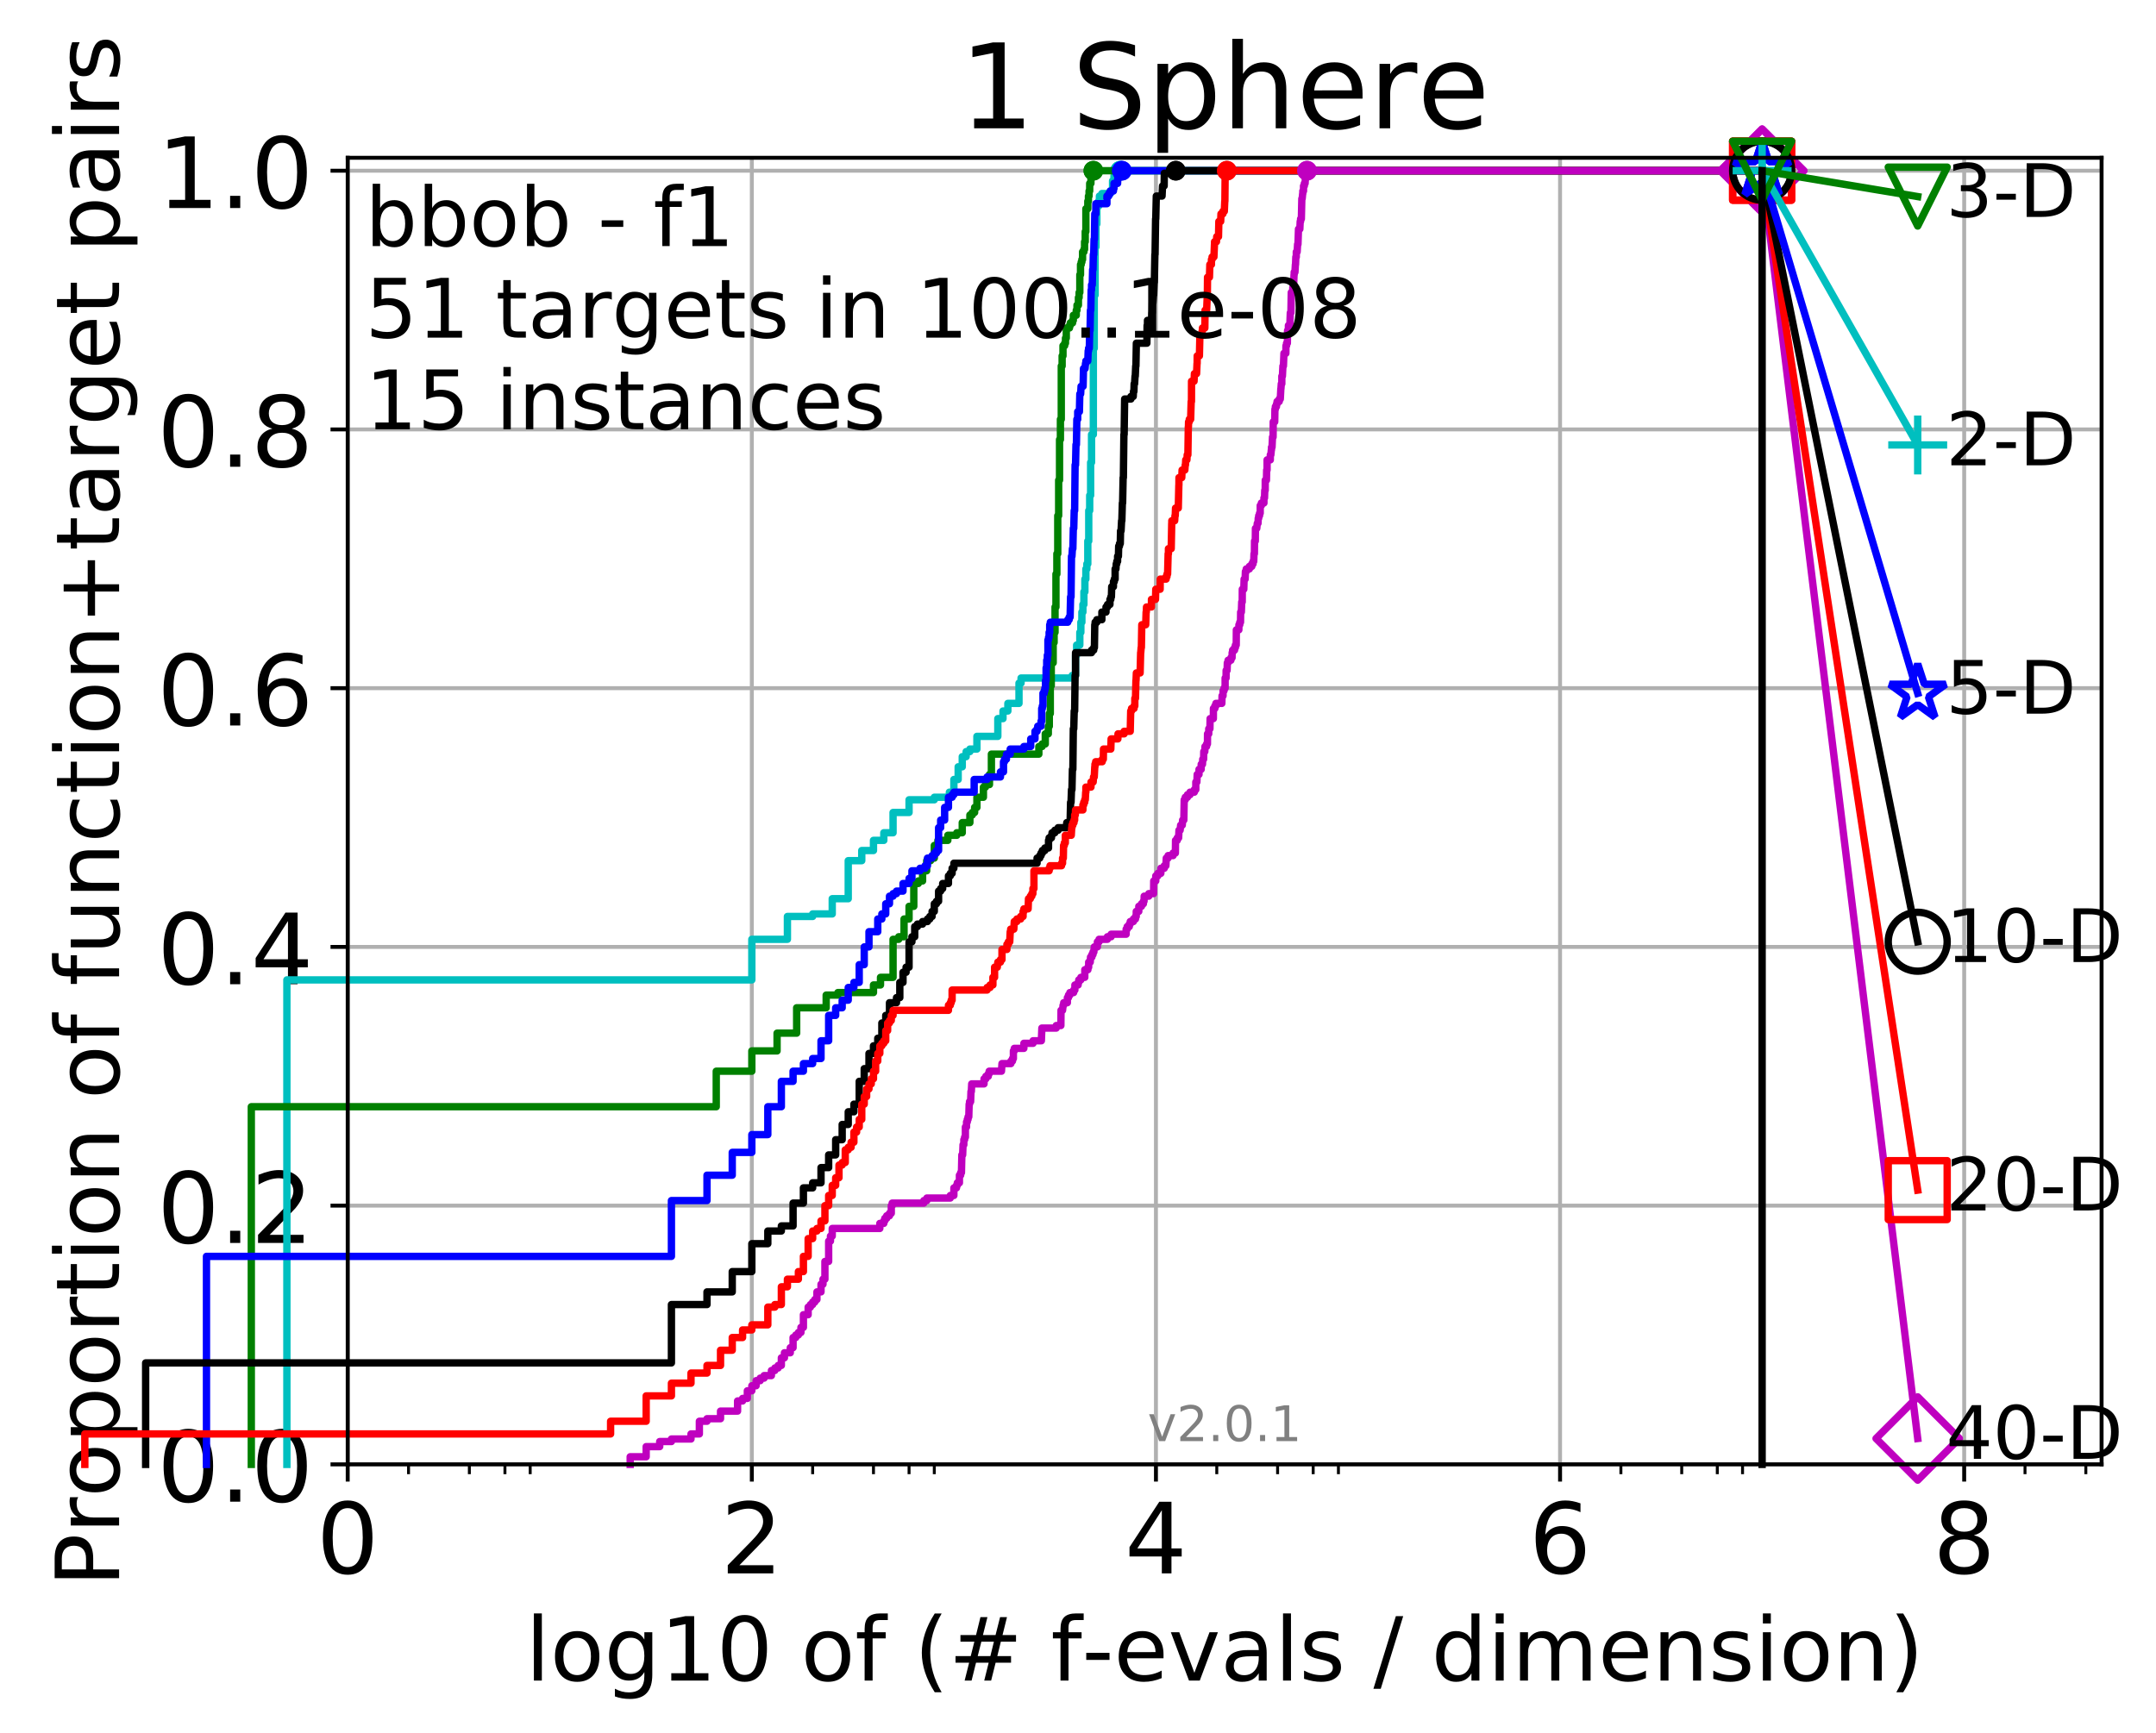<?xml version="1.0" encoding="utf-8" standalone="no"?>
<!DOCTYPE svg PUBLIC "-//W3C//DTD SVG 1.1//EN"
  "http://www.w3.org/Graphics/SVG/1.1/DTD/svg11.dtd">
<!-- Created with matplotlib (http://matplotlib.org/) -->
<svg height="353pt" version="1.1" viewBox="0 0 439 353" width="439pt" xmlns="http://www.w3.org/2000/svg" xmlns:xlink="http://www.w3.org/1999/xlink">
 <defs>
  <style type="text/css">
*{stroke-linecap:butt;stroke-linejoin:round;}
  </style>
 </defs>
 <g id="figure_1">
  <g id="patch_1">
   <path d="M 0 353.222 
L 439.489 353.222 
L 439.489 0 
L 0 0 
z
" style="fill:#ffffff;"/>
  </g>
  <g id="axes_1">
   <g id="patch_2">
    <path d="M 70.8 298.245 
L 427.92 298.245 
L 427.92 32.133 
L 70.8 32.133 
z
" style="fill:#ffffff;"/>
   </g>
   <g id="matplotlib.axis_1">
    <g id="xtick_1">
     <g id="line2d_1">
      <path clip-path="url(#p67ea267144)" d="M 70.8 298.245 
L 70.8 32.133 
" style="fill:none;stroke:#b0b0b0;stroke-linecap:square;stroke-width:0.8;"/>
     </g>
     <g id="line2d_2">
      <defs>
       <path d="M 0 0 
L 0 3.5 
" id="ma81fcc5b54" style="stroke:#000000;stroke-width:0.8;"/>
      </defs>
      <g>
       <use style="stroke:#000000;stroke-width:0.8;" x="70.8" xlink:href="#ma81fcc5b54" y="298.245"/>
      </g>
     </g>
     <g id="text_1">
      <!-- 0 -->
      <defs>
       <path d="M 31.781 66.406 
Q 24.172 66.406 20.328 58.906 
Q 16.5 51.422 16.5 36.375 
Q 16.5 21.391 20.328 13.891 
Q 24.172 6.391 31.781 6.391 
Q 39.453 6.391 43.281 13.891 
Q 47.125 21.391 47.125 36.375 
Q 47.125 51.422 43.281 58.906 
Q 39.453 66.406 31.781 66.406 
M 31.781 74.219 
Q 44.047 74.219 50.516 64.516 
Q 56.984 54.828 56.984 36.375 
Q 56.984 17.969 50.516 8.266 
Q 44.047 -1.422 31.781 -1.422 
Q 19.531 -1.422 13.062 8.266 
Q 6.594 17.969 6.594 36.375 
Q 6.594 54.828 13.062 64.516 
Q 19.531 74.219 31.781 74.219 
" id="DejaVuSans-30"/>
      </defs>
      <g transform="translate(64.438 320.442)scale(0.2 -0.2)">
       <use xlink:href="#DejaVuSans-30"/>
      </g>
     </g>
    </g>
    <g id="xtick_2">
     <g id="line2d_3">
      <path clip-path="url(#p67ea267144)" d="M 153.086 298.245 
L 153.086 32.133 
" style="fill:none;stroke:#b0b0b0;stroke-linecap:square;stroke-width:0.8;"/>
     </g>
     <g id="line2d_4">
      <g>
       <use style="stroke:#000000;stroke-width:0.8;" x="153.086" xlink:href="#ma81fcc5b54" y="298.245"/>
      </g>
     </g>
     <g id="text_2">
      <!-- 2 -->
      <defs>
       <path d="M 19.188 8.297 
L 53.609 8.297 
L 53.609 0 
L 7.328 0 
L 7.328 8.297 
Q 12.938 14.109 22.625 23.891 
Q 32.328 33.688 34.812 36.531 
Q 39.547 41.844 41.422 45.531 
Q 43.312 49.219 43.312 52.781 
Q 43.312 58.594 39.234 62.25 
Q 35.156 65.922 28.609 65.922 
Q 23.969 65.922 18.812 64.312 
Q 13.672 62.703 7.812 59.422 
L 7.812 69.391 
Q 13.766 71.781 18.938 73 
Q 24.125 74.219 28.422 74.219 
Q 39.75 74.219 46.484 68.547 
Q 53.219 62.891 53.219 53.422 
Q 53.219 48.922 51.531 44.891 
Q 49.859 40.875 45.406 35.406 
Q 44.188 33.984 37.641 27.219 
Q 31.109 20.453 19.188 8.297 
" id="DejaVuSans-32"/>
      </defs>
      <g transform="translate(146.723 320.442)scale(0.2 -0.2)">
       <use xlink:href="#DejaVuSans-32"/>
      </g>
     </g>
    </g>
    <g id="xtick_3">
     <g id="line2d_5">
      <path clip-path="url(#p67ea267144)" d="M 235.371 298.245 
L 235.371 32.133 
" style="fill:none;stroke:#b0b0b0;stroke-linecap:square;stroke-width:0.8;"/>
     </g>
     <g id="line2d_6">
      <g>
       <use style="stroke:#000000;stroke-width:0.8;" x="235.371" xlink:href="#ma81fcc5b54" y="298.245"/>
      </g>
     </g>
     <g id="text_3">
      <!-- 4 -->
      <defs>
       <path d="M 37.797 64.312 
L 12.891 25.391 
L 37.797 25.391 
z
M 35.203 72.906 
L 47.609 72.906 
L 47.609 25.391 
L 58.016 25.391 
L 58.016 17.188 
L 47.609 17.188 
L 47.609 0 
L 37.797 0 
L 37.797 17.188 
L 4.891 17.188 
L 4.891 26.703 
z
" id="DejaVuSans-34"/>
      </defs>
      <g transform="translate(229.009 320.442)scale(0.2 -0.2)">
       <use xlink:href="#DejaVuSans-34"/>
      </g>
     </g>
    </g>
    <g id="xtick_4">
     <g id="line2d_7">
      <path clip-path="url(#p67ea267144)" d="M 317.657 298.245 
L 317.657 32.133 
" style="fill:none;stroke:#b0b0b0;stroke-linecap:square;stroke-width:0.8;"/>
     </g>
     <g id="line2d_8">
      <g>
       <use style="stroke:#000000;stroke-width:0.8;" x="317.657" xlink:href="#ma81fcc5b54" y="298.245"/>
      </g>
     </g>
     <g id="text_4">
      <!-- 6 -->
      <defs>
       <path d="M 33.016 40.375 
Q 26.375 40.375 22.484 35.828 
Q 18.609 31.297 18.609 23.391 
Q 18.609 15.531 22.484 10.953 
Q 26.375 6.391 33.016 6.391 
Q 39.656 6.391 43.531 10.953 
Q 47.406 15.531 47.406 23.391 
Q 47.406 31.297 43.531 35.828 
Q 39.656 40.375 33.016 40.375 
M 52.594 71.297 
L 52.594 62.312 
Q 48.875 64.062 45.094 64.984 
Q 41.312 65.922 37.594 65.922 
Q 27.828 65.922 22.672 59.328 
Q 17.531 52.734 16.797 39.406 
Q 19.672 43.656 24.016 45.922 
Q 28.375 48.188 33.594 48.188 
Q 44.578 48.188 50.953 41.516 
Q 57.328 34.859 57.328 23.391 
Q 57.328 12.156 50.688 5.359 
Q 44.047 -1.422 33.016 -1.422 
Q 20.359 -1.422 13.672 8.266 
Q 6.984 17.969 6.984 36.375 
Q 6.984 53.656 15.188 63.938 
Q 23.391 74.219 37.203 74.219 
Q 40.922 74.219 44.703 73.484 
Q 48.484 72.75 52.594 71.297 
" id="DejaVuSans-36"/>
      </defs>
      <g transform="translate(311.295 320.442)scale(0.2 -0.2)">
       <use xlink:href="#DejaVuSans-36"/>
      </g>
     </g>
    </g>
    <g id="xtick_5">
     <g id="line2d_9">
      <path clip-path="url(#p67ea267144)" d="M 399.943 298.245 
L 399.943 32.133 
" style="fill:none;stroke:#b0b0b0;stroke-linecap:square;stroke-width:0.8;"/>
     </g>
     <g id="line2d_10">
      <g>
       <use style="stroke:#000000;stroke-width:0.8;" x="399.943" xlink:href="#ma81fcc5b54" y="298.245"/>
      </g>
     </g>
     <g id="text_5">
      <!-- 8 -->
      <defs>
       <path d="M 31.781 34.625 
Q 24.75 34.625 20.719 30.859 
Q 16.703 27.094 16.703 20.516 
Q 16.703 13.922 20.719 10.156 
Q 24.75 6.391 31.781 6.391 
Q 38.812 6.391 42.859 10.172 
Q 46.922 13.969 46.922 20.516 
Q 46.922 27.094 42.891 30.859 
Q 38.875 34.625 31.781 34.625 
M 21.922 38.812 
Q 15.578 40.375 12.031 44.719 
Q 8.5 49.078 8.5 55.328 
Q 8.5 64.062 14.719 69.141 
Q 20.953 74.219 31.781 74.219 
Q 42.672 74.219 48.875 69.141 
Q 55.078 64.062 55.078 55.328 
Q 55.078 49.078 51.531 44.719 
Q 48 40.375 41.703 38.812 
Q 48.828 37.156 52.797 32.312 
Q 56.781 27.484 56.781 20.516 
Q 56.781 9.906 50.312 4.234 
Q 43.844 -1.422 31.781 -1.422 
Q 19.734 -1.422 13.25 4.234 
Q 6.781 9.906 6.781 20.516 
Q 6.781 27.484 10.781 32.312 
Q 14.797 37.156 21.922 38.812 
M 18.312 54.391 
Q 18.312 48.734 21.844 45.562 
Q 25.391 42.391 31.781 42.391 
Q 38.141 42.391 41.719 45.562 
Q 45.312 48.734 45.312 54.391 
Q 45.312 60.062 41.719 63.234 
Q 38.141 66.406 31.781 66.406 
Q 25.391 66.406 21.844 63.234 
Q 18.312 60.062 18.312 54.391 
" id="DejaVuSans-38"/>
      </defs>
      <g transform="translate(393.58 320.442)scale(0.2 -0.2)">
       <use xlink:href="#DejaVuSans-38"/>
      </g>
     </g>
    </g>
    <g id="xtick_6">
     <g id="line2d_11">
      <defs>
       <path d="M 0 0 
L 0 2 
" id="mda468bf054" style="stroke:#000000;stroke-width:0.6;"/>
      </defs>
      <g>
       <use style="stroke:#000000;stroke-width:0.6;" x="83.185" xlink:href="#mda468bf054" y="298.245"/>
      </g>
     </g>
    </g>
    <g id="xtick_7">
     <g id="line2d_12">
      <g>
       <use style="stroke:#000000;stroke-width:0.6;" x="95.57" xlink:href="#mda468bf054" y="298.245"/>
      </g>
     </g>
    </g>
    <g id="xtick_8">
     <g id="line2d_13">
      <g>
       <use style="stroke:#000000;stroke-width:0.6;" x="102.815" xlink:href="#mda468bf054" y="298.245"/>
      </g>
     </g>
    </g>
    <g id="xtick_9">
     <g id="line2d_14">
      <g>
       <use style="stroke:#000000;stroke-width:0.6;" x="107.956" xlink:href="#mda468bf054" y="298.245"/>
      </g>
     </g>
    </g>
    <g id="xtick_10">
     <g id="line2d_15">
      <g>
       <use style="stroke:#000000;stroke-width:0.6;" x="165.471" xlink:href="#mda468bf054" y="298.245"/>
      </g>
     </g>
    </g>
    <g id="xtick_11">
     <g id="line2d_16">
      <g>
       <use style="stroke:#000000;stroke-width:0.6;" x="177.856" xlink:href="#mda468bf054" y="298.245"/>
      </g>
     </g>
    </g>
    <g id="xtick_12">
     <g id="line2d_17">
      <g>
       <use style="stroke:#000000;stroke-width:0.6;" x="185.101" xlink:href="#mda468bf054" y="298.245"/>
      </g>
     </g>
    </g>
    <g id="xtick_13">
     <g id="line2d_18">
      <g>
       <use style="stroke:#000000;stroke-width:0.6;" x="190.241" xlink:href="#mda468bf054" y="298.245"/>
      </g>
     </g>
    </g>
    <g id="xtick_14">
     <g id="line2d_19">
      <g>
       <use style="stroke:#000000;stroke-width:0.6;" x="247.757" xlink:href="#mda468bf054" y="298.245"/>
      </g>
     </g>
    </g>
    <g id="xtick_15">
     <g id="line2d_20">
      <g>
       <use style="stroke:#000000;stroke-width:0.6;" x="260.142" xlink:href="#mda468bf054" y="298.245"/>
      </g>
     </g>
    </g>
    <g id="xtick_16">
     <g id="line2d_21">
      <g>
       <use style="stroke:#000000;stroke-width:0.6;" x="267.387" xlink:href="#mda468bf054" y="298.245"/>
      </g>
     </g>
    </g>
    <g id="xtick_17">
     <g id="line2d_22">
      <g>
       <use style="stroke:#000000;stroke-width:0.6;" x="272.527" xlink:href="#mda468bf054" y="298.245"/>
      </g>
     </g>
    </g>
    <g id="xtick_18">
     <g id="line2d_23">
      <g>
       <use style="stroke:#000000;stroke-width:0.6;" x="330.042" xlink:href="#mda468bf054" y="298.245"/>
      </g>
     </g>
    </g>
    <g id="xtick_19">
     <g id="line2d_24">
      <g>
       <use style="stroke:#000000;stroke-width:0.6;" x="342.428" xlink:href="#mda468bf054" y="298.245"/>
      </g>
     </g>
    </g>
    <g id="xtick_20">
     <g id="line2d_25">
      <g>
       <use style="stroke:#000000;stroke-width:0.6;" x="349.673" xlink:href="#mda468bf054" y="298.245"/>
      </g>
     </g>
    </g>
    <g id="xtick_21">
     <g id="line2d_26">
      <g>
       <use style="stroke:#000000;stroke-width:0.6;" x="354.813" xlink:href="#mda468bf054" y="298.245"/>
      </g>
     </g>
    </g>
    <g id="xtick_22">
     <g id="line2d_27">
      <g>
       <use style="stroke:#000000;stroke-width:0.6;" x="412.328" xlink:href="#mda468bf054" y="298.245"/>
      </g>
     </g>
    </g>
    <g id="xtick_23">
     <g id="line2d_28">
      <g>
       <use style="stroke:#000000;stroke-width:0.6;" x="424.713" xlink:href="#mda468bf054" y="298.245"/>
      </g>
     </g>
    </g>
    <g id="text_6">
     <!-- log10 of (# f-evals / dimension) -->
     <defs>
      <path d="M 9.422 75.984 
L 18.406 75.984 
L 18.406 0 
L 9.422 0 
z
" id="DejaVuSans-6c"/>
      <path d="M 30.609 48.391 
Q 23.391 48.391 19.188 42.75 
Q 14.984 37.109 14.984 27.297 
Q 14.984 17.484 19.156 11.844 
Q 23.344 6.203 30.609 6.203 
Q 37.797 6.203 41.984 11.859 
Q 46.188 17.531 46.188 27.297 
Q 46.188 37.016 41.984 42.703 
Q 37.797 48.391 30.609 48.391 
M 30.609 56 
Q 42.328 56 49.016 48.375 
Q 55.719 40.766 55.719 27.297 
Q 55.719 13.875 49.016 6.219 
Q 42.328 -1.422 30.609 -1.422 
Q 18.844 -1.422 12.172 6.219 
Q 5.516 13.875 5.516 27.297 
Q 5.516 40.766 12.172 48.375 
Q 18.844 56 30.609 56 
" id="DejaVuSans-6f"/>
      <path d="M 45.406 27.984 
Q 45.406 37.75 41.375 43.109 
Q 37.359 48.484 30.078 48.484 
Q 22.859 48.484 18.828 43.109 
Q 14.797 37.75 14.797 27.984 
Q 14.797 18.266 18.828 12.891 
Q 22.859 7.516 30.078 7.516 
Q 37.359 7.516 41.375 12.891 
Q 45.406 18.266 45.406 27.984 
M 54.391 6.781 
Q 54.391 -7.172 48.188 -13.984 
Q 42 -20.797 29.203 -20.797 
Q 24.469 -20.797 20.266 -20.094 
Q 16.062 -19.391 12.109 -17.922 
L 12.109 -9.188 
Q 16.062 -11.328 19.922 -12.344 
Q 23.781 -13.375 27.781 -13.375 
Q 36.625 -13.375 41.016 -8.766 
Q 45.406 -4.156 45.406 5.172 
L 45.406 9.625 
Q 42.625 4.781 38.281 2.391 
Q 33.938 0 27.875 0 
Q 17.828 0 11.672 7.656 
Q 5.516 15.328 5.516 27.984 
Q 5.516 40.672 11.672 48.328 
Q 17.828 56 27.875 56 
Q 33.938 56 38.281 53.609 
Q 42.625 51.219 45.406 46.391 
L 45.406 54.688 
L 54.391 54.688 
z
" id="DejaVuSans-67"/>
      <path d="M 12.406 8.297 
L 28.516 8.297 
L 28.516 63.922 
L 10.984 60.406 
L 10.984 69.391 
L 28.422 72.906 
L 38.281 72.906 
L 38.281 8.297 
L 54.391 8.297 
L 54.391 0 
L 12.406 0 
z
" id="DejaVuSans-31"/>
      <path id="DejaVuSans-20"/>
      <path d="M 37.109 75.984 
L 37.109 68.5 
L 28.516 68.5 
Q 23.688 68.5 21.797 66.547 
Q 19.922 64.594 19.922 59.516 
L 19.922 54.688 
L 34.719 54.688 
L 34.719 47.703 
L 19.922 47.703 
L 19.922 0 
L 10.891 0 
L 10.891 47.703 
L 2.297 47.703 
L 2.297 54.688 
L 10.891 54.688 
L 10.891 58.5 
Q 10.891 67.625 15.141 71.797 
Q 19.391 75.984 28.609 75.984 
z
" id="DejaVuSans-66"/>
      <path d="M 31 75.875 
Q 24.469 64.656 21.281 53.656 
Q 18.109 42.672 18.109 31.391 
Q 18.109 20.125 21.312 9.062 
Q 24.516 -2 31 -13.188 
L 23.188 -13.188 
Q 15.875 -1.703 12.234 9.375 
Q 8.594 20.453 8.594 31.391 
Q 8.594 42.281 12.203 53.312 
Q 15.828 64.359 23.188 75.875 
z
" id="DejaVuSans-28"/>
      <path d="M 51.125 44 
L 36.922 44 
L 32.812 27.688 
L 47.125 27.688 
z
M 43.797 71.781 
L 38.719 51.516 
L 52.984 51.516 
L 58.109 71.781 
L 65.922 71.781 
L 60.891 51.516 
L 76.125 51.516 
L 76.125 44 
L 58.984 44 
L 54.984 27.688 
L 70.516 27.688 
L 70.516 20.219 
L 53.078 20.219 
L 48 0 
L 40.188 0 
L 45.219 20.219 
L 30.906 20.219 
L 25.875 0 
L 18.016 0 
L 23.094 20.219 
L 7.719 20.219 
L 7.719 27.688 
L 24.906 27.688 
L 29 44 
L 13.281 44 
L 13.281 51.516 
L 30.906 51.516 
L 35.891 71.781 
z
" id="DejaVuSans-23"/>
      <path d="M 4.891 31.391 
L 31.203 31.391 
L 31.203 23.391 
L 4.891 23.391 
z
" id="DejaVuSans-2d"/>
      <path d="M 56.203 29.594 
L 56.203 25.203 
L 14.891 25.203 
Q 15.484 15.922 20.484 11.062 
Q 25.484 6.203 34.422 6.203 
Q 39.594 6.203 44.453 7.469 
Q 49.312 8.734 54.109 11.281 
L 54.109 2.781 
Q 49.266 0.734 44.188 -0.344 
Q 39.109 -1.422 33.891 -1.422 
Q 20.797 -1.422 13.156 6.188 
Q 5.516 13.812 5.516 26.812 
Q 5.516 40.234 12.766 48.109 
Q 20.016 56 32.328 56 
Q 43.359 56 49.781 48.891 
Q 56.203 41.797 56.203 29.594 
M 47.219 32.234 
Q 47.125 39.594 43.094 43.984 
Q 39.062 48.391 32.422 48.391 
Q 24.906 48.391 20.391 44.141 
Q 15.875 39.891 15.188 32.172 
z
" id="DejaVuSans-65"/>
      <path d="M 2.984 54.688 
L 12.5 54.688 
L 29.594 8.797 
L 46.688 54.688 
L 56.203 54.688 
L 35.688 0 
L 23.484 0 
z
" id="DejaVuSans-76"/>
      <path d="M 34.281 27.484 
Q 23.391 27.484 19.188 25 
Q 14.984 22.516 14.984 16.5 
Q 14.984 11.719 18.141 8.906 
Q 21.297 6.109 26.703 6.109 
Q 34.188 6.109 38.703 11.406 
Q 43.219 16.703 43.219 25.484 
L 43.219 27.484 
z
M 52.203 31.203 
L 52.203 0 
L 43.219 0 
L 43.219 8.297 
Q 40.141 3.328 35.547 0.953 
Q 30.953 -1.422 24.312 -1.422 
Q 15.922 -1.422 10.953 3.297 
Q 6 8.016 6 15.922 
Q 6 25.141 12.172 29.828 
Q 18.359 34.516 30.609 34.516 
L 43.219 34.516 
L 43.219 35.406 
Q 43.219 41.609 39.141 45 
Q 35.062 48.391 27.688 48.391 
Q 23 48.391 18.547 47.266 
Q 14.109 46.141 10.016 43.891 
L 10.016 52.203 
Q 14.938 54.109 19.578 55.047 
Q 24.219 56 28.609 56 
Q 40.484 56 46.344 49.844 
Q 52.203 43.703 52.203 31.203 
" id="DejaVuSans-61"/>
      <path d="M 44.281 53.078 
L 44.281 44.578 
Q 40.484 46.531 36.375 47.5 
Q 32.281 48.484 27.875 48.484 
Q 21.188 48.484 17.844 46.438 
Q 14.5 44.391 14.5 40.281 
Q 14.5 37.156 16.891 35.375 
Q 19.281 33.594 26.516 31.984 
L 29.594 31.297 
Q 39.156 29.25 43.188 25.516 
Q 47.219 21.781 47.219 15.094 
Q 47.219 7.469 41.188 3.016 
Q 35.156 -1.422 24.609 -1.422 
Q 20.219 -1.422 15.453 -0.562 
Q 10.688 0.297 5.422 2 
L 5.422 11.281 
Q 10.406 8.688 15.234 7.391 
Q 20.062 6.109 24.812 6.109 
Q 31.156 6.109 34.562 8.281 
Q 37.984 10.453 37.984 14.406 
Q 37.984 18.062 35.516 20.016 
Q 33.062 21.969 24.703 23.781 
L 21.578 24.516 
Q 13.234 26.266 9.516 29.906 
Q 5.812 33.547 5.812 39.891 
Q 5.812 47.609 11.281 51.797 
Q 16.75 56 26.812 56 
Q 31.781 56 36.172 55.266 
Q 40.578 54.547 44.281 53.078 
" id="DejaVuSans-73"/>
      <path d="M 25.391 72.906 
L 33.688 72.906 
L 8.297 -9.281 
L 0 -9.281 
z
" id="DejaVuSans-2f"/>
      <path d="M 45.406 46.391 
L 45.406 75.984 
L 54.391 75.984 
L 54.391 0 
L 45.406 0 
L 45.406 8.203 
Q 42.578 3.328 38.25 0.953 
Q 33.938 -1.422 27.875 -1.422 
Q 17.969 -1.422 11.734 6.484 
Q 5.516 14.406 5.516 27.297 
Q 5.516 40.188 11.734 48.094 
Q 17.969 56 27.875 56 
Q 33.938 56 38.25 53.625 
Q 42.578 51.266 45.406 46.391 
M 14.797 27.297 
Q 14.797 17.391 18.875 11.75 
Q 22.953 6.109 30.078 6.109 
Q 37.203 6.109 41.297 11.75 
Q 45.406 17.391 45.406 27.297 
Q 45.406 37.203 41.297 42.844 
Q 37.203 48.484 30.078 48.484 
Q 22.953 48.484 18.875 42.844 
Q 14.797 37.203 14.797 27.297 
" id="DejaVuSans-64"/>
      <path d="M 9.422 54.688 
L 18.406 54.688 
L 18.406 0 
L 9.422 0 
z
M 9.422 75.984 
L 18.406 75.984 
L 18.406 64.594 
L 9.422 64.594 
z
" id="DejaVuSans-69"/>
      <path d="M 52 44.188 
Q 55.375 50.25 60.062 53.125 
Q 64.75 56 71.094 56 
Q 79.641 56 84.281 50.016 
Q 88.922 44.047 88.922 33.016 
L 88.922 0 
L 79.891 0 
L 79.891 32.719 
Q 79.891 40.578 77.094 44.375 
Q 74.312 48.188 68.609 48.188 
Q 61.625 48.188 57.562 43.547 
Q 53.516 38.922 53.516 30.906 
L 53.516 0 
L 44.484 0 
L 44.484 32.719 
Q 44.484 40.625 41.703 44.406 
Q 38.922 48.188 33.109 48.188 
Q 26.219 48.188 22.156 43.531 
Q 18.109 38.875 18.109 30.906 
L 18.109 0 
L 9.078 0 
L 9.078 54.688 
L 18.109 54.688 
L 18.109 46.188 
Q 21.188 51.219 25.484 53.609 
Q 29.781 56 35.688 56 
Q 41.656 56 45.828 52.969 
Q 50 49.953 52 44.188 
" id="DejaVuSans-6d"/>
      <path d="M 54.891 33.016 
L 54.891 0 
L 45.906 0 
L 45.906 32.719 
Q 45.906 40.484 42.875 44.328 
Q 39.844 48.188 33.797 48.188 
Q 26.516 48.188 22.312 43.547 
Q 18.109 38.922 18.109 30.906 
L 18.109 0 
L 9.078 0 
L 9.078 54.688 
L 18.109 54.688 
L 18.109 46.188 
Q 21.344 51.125 25.703 53.562 
Q 30.078 56 35.797 56 
Q 45.219 56 50.047 50.172 
Q 54.891 44.344 54.891 33.016 
" id="DejaVuSans-6e"/>
      <path d="M 8.016 75.875 
L 15.828 75.875 
Q 23.141 64.359 26.781 53.312 
Q 30.422 42.281 30.422 31.391 
Q 30.422 20.453 26.781 9.375 
Q 23.141 -1.703 15.828 -13.188 
L 8.016 -13.188 
Q 14.5 -2 17.703 9.062 
Q 20.906 20.125 20.906 31.391 
Q 20.906 42.672 17.703 53.656 
Q 14.5 64.656 8.016 75.875 
" id="DejaVuSans-29"/>
     </defs>
     <g transform="translate(107.015 342.279)scale(0.18 -0.18)">
      <use xlink:href="#DejaVuSans-6c"/>
      <use x="27.783" xlink:href="#DejaVuSans-6f"/>
      <use x="88.965" xlink:href="#DejaVuSans-67"/>
      <use x="152.441" xlink:href="#DejaVuSans-31"/>
      <use x="216.064" xlink:href="#DejaVuSans-30"/>
      <use x="279.688" xlink:href="#DejaVuSans-20"/>
      <use x="311.475" xlink:href="#DejaVuSans-6f"/>
      <use x="372.656" xlink:href="#DejaVuSans-66"/>
      <use x="407.861" xlink:href="#DejaVuSans-20"/>
      <use x="439.648" xlink:href="#DejaVuSans-28"/>
      <use x="478.662" xlink:href="#DejaVuSans-23"/>
      <use x="562.451" xlink:href="#DejaVuSans-20"/>
      <use x="594.238" xlink:href="#DejaVuSans-66"/>
      <use x="629.365" xlink:href="#DejaVuSans-2d"/>
      <use x="665.449" xlink:href="#DejaVuSans-65"/>
      <use x="726.973" xlink:href="#DejaVuSans-76"/>
      <use x="786.152" xlink:href="#DejaVuSans-61"/>
      <use x="847.432" xlink:href="#DejaVuSans-6c"/>
      <use x="875.215" xlink:href="#DejaVuSans-73"/>
      <use x="927.314" xlink:href="#DejaVuSans-20"/>
      <use x="959.102" xlink:href="#DejaVuSans-2f"/>
      <use x="992.793" xlink:href="#DejaVuSans-20"/>
      <use x="1024.58" xlink:href="#DejaVuSans-64"/>
      <use x="1088.057" xlink:href="#DejaVuSans-69"/>
      <use x="1115.84" xlink:href="#DejaVuSans-6d"/>
      <use x="1213.252" xlink:href="#DejaVuSans-65"/>
      <use x="1274.775" xlink:href="#DejaVuSans-6e"/>
      <use x="1338.154" xlink:href="#DejaVuSans-73"/>
      <use x="1390.254" xlink:href="#DejaVuSans-69"/>
      <use x="1418.037" xlink:href="#DejaVuSans-6f"/>
      <use x="1479.219" xlink:href="#DejaVuSans-6e"/>
      <use x="1542.598" xlink:href="#DejaVuSans-29"/>
     </g>
    </g>
   </g>
   <g id="matplotlib.axis_2">
    <g id="ytick_1">
     <g id="line2d_29">
      <path clip-path="url(#p67ea267144)" d="M 70.8 298.245 
L 427.92 298.245 
" style="fill:none;stroke:#b0b0b0;stroke-linecap:square;stroke-width:0.8;"/>
     </g>
     <g id="line2d_30">
      <defs>
       <path d="M 0 0 
L -3.5 0 
" id="m1c148243f1" style="stroke:#000000;stroke-width:0.8;"/>
      </defs>
      <g>
       <use style="stroke:#000000;stroke-width:0.8;" x="70.8" xlink:href="#m1c148243f1" y="298.245"/>
      </g>
     </g>
     <g id="text_7">
      <!-- 0.0 -->
      <defs>
       <path d="M 10.688 12.406 
L 21 12.406 
L 21 0 
L 10.688 0 
z
" id="DejaVuSans-2e"/>
      </defs>
      <g transform="translate(31.994 305.844)scale(0.2 -0.2)">
       <use xlink:href="#DejaVuSans-30"/>
       <use x="63.623" xlink:href="#DejaVuSans-2e"/>
       <use x="95.41" xlink:href="#DejaVuSans-30"/>
      </g>
     </g>
    </g>
    <g id="ytick_2">
     <g id="line2d_31">
      <path clip-path="url(#p67ea267144)" d="M 70.8 245.55 
L 427.92 245.55 
" style="fill:none;stroke:#b0b0b0;stroke-linecap:square;stroke-width:0.8;"/>
     </g>
     <g id="line2d_32">
      <g>
       <use style="stroke:#000000;stroke-width:0.8;" x="70.8" xlink:href="#m1c148243f1" y="245.55"/>
      </g>
     </g>
     <g id="text_8">
      <!-- 0.2 -->
      <g transform="translate(31.994 253.148)scale(0.2 -0.2)">
       <use xlink:href="#DejaVuSans-30"/>
       <use x="63.623" xlink:href="#DejaVuSans-2e"/>
       <use x="95.41" xlink:href="#DejaVuSans-32"/>
      </g>
     </g>
    </g>
    <g id="ytick_3">
     <g id="line2d_33">
      <path clip-path="url(#p67ea267144)" d="M 70.8 192.854 
L 427.92 192.854 
" style="fill:none;stroke:#b0b0b0;stroke-linecap:square;stroke-width:0.8;"/>
     </g>
     <g id="line2d_34">
      <g>
       <use style="stroke:#000000;stroke-width:0.8;" x="70.8" xlink:href="#m1c148243f1" y="192.854"/>
      </g>
     </g>
     <g id="text_9">
      <!-- 0.4 -->
      <g transform="translate(31.994 200.453)scale(0.2 -0.2)">
       <use xlink:href="#DejaVuSans-30"/>
       <use x="63.623" xlink:href="#DejaVuSans-2e"/>
       <use x="95.41" xlink:href="#DejaVuSans-34"/>
      </g>
     </g>
    </g>
    <g id="ytick_4">
     <g id="line2d_35">
      <path clip-path="url(#p67ea267144)" d="M 70.8 140.159 
L 427.92 140.159 
" style="fill:none;stroke:#b0b0b0;stroke-linecap:square;stroke-width:0.8;"/>
     </g>
     <g id="line2d_36">
      <g>
       <use style="stroke:#000000;stroke-width:0.8;" x="70.8" xlink:href="#m1c148243f1" y="140.159"/>
      </g>
     </g>
     <g id="text_10">
      <!-- 0.6 -->
      <g transform="translate(31.994 147.757)scale(0.2 -0.2)">
       <use xlink:href="#DejaVuSans-30"/>
       <use x="63.623" xlink:href="#DejaVuSans-2e"/>
       <use x="95.41" xlink:href="#DejaVuSans-36"/>
      </g>
     </g>
    </g>
    <g id="ytick_5">
     <g id="line2d_37">
      <path clip-path="url(#p67ea267144)" d="M 70.8 87.464 
L 427.92 87.464 
" style="fill:none;stroke:#b0b0b0;stroke-linecap:square;stroke-width:0.8;"/>
     </g>
     <g id="line2d_38">
      <g>
       <use style="stroke:#000000;stroke-width:0.8;" x="70.8" xlink:href="#m1c148243f1" y="87.464"/>
      </g>
     </g>
     <g id="text_11">
      <!-- 0.8 -->
      <g transform="translate(31.994 95.062)scale(0.2 -0.2)">
       <use xlink:href="#DejaVuSans-30"/>
       <use x="63.623" xlink:href="#DejaVuSans-2e"/>
       <use x="95.41" xlink:href="#DejaVuSans-38"/>
      </g>
     </g>
    </g>
    <g id="ytick_6">
     <g id="line2d_39">
      <path clip-path="url(#p67ea267144)" d="M 70.8 34.768 
L 427.92 34.768 
" style="fill:none;stroke:#b0b0b0;stroke-linecap:square;stroke-width:0.8;"/>
     </g>
     <g id="line2d_40">
      <g>
       <use style="stroke:#000000;stroke-width:0.8;" x="70.8" xlink:href="#m1c148243f1" y="34.768"/>
      </g>
     </g>
     <g id="text_12">
      <!-- 1.0 -->
      <g transform="translate(31.994 42.367)scale(0.2 -0.2)">
       <use xlink:href="#DejaVuSans-31"/>
       <use x="63.623" xlink:href="#DejaVuSans-2e"/>
       <use x="95.41" xlink:href="#DejaVuSans-30"/>
      </g>
     </g>
    </g>
    <g id="text_13">
     <!-- Proportion of function+target pairs -->
     <defs>
      <path d="M 19.672 64.797 
L 19.672 37.406 
L 32.078 37.406 
Q 38.969 37.406 42.719 40.969 
Q 46.484 44.531 46.484 51.125 
Q 46.484 57.672 42.719 61.234 
Q 38.969 64.797 32.078 64.797 
z
M 9.812 72.906 
L 32.078 72.906 
Q 44.344 72.906 50.609 67.359 
Q 56.891 61.812 56.891 51.125 
Q 56.891 40.328 50.609 34.812 
Q 44.344 29.297 32.078 29.297 
L 19.672 29.297 
L 19.672 0 
L 9.812 0 
z
" id="DejaVuSans-50"/>
      <path d="M 41.109 46.297 
Q 39.594 47.172 37.812 47.578 
Q 36.031 48 33.891 48 
Q 26.266 48 22.188 43.047 
Q 18.109 38.094 18.109 28.812 
L 18.109 0 
L 9.078 0 
L 9.078 54.688 
L 18.109 54.688 
L 18.109 46.188 
Q 20.953 51.172 25.484 53.578 
Q 30.031 56 36.531 56 
Q 37.453 56 38.578 55.875 
Q 39.703 55.766 41.062 55.516 
z
" id="DejaVuSans-72"/>
      <path d="M 18.109 8.203 
L 18.109 -20.797 
L 9.078 -20.797 
L 9.078 54.688 
L 18.109 54.688 
L 18.109 46.391 
Q 20.953 51.266 25.266 53.625 
Q 29.594 56 35.594 56 
Q 45.562 56 51.781 48.094 
Q 58.016 40.188 58.016 27.297 
Q 58.016 14.406 51.781 6.484 
Q 45.562 -1.422 35.594 -1.422 
Q 29.594 -1.422 25.266 0.953 
Q 20.953 3.328 18.109 8.203 
M 48.688 27.297 
Q 48.688 37.203 44.609 42.844 
Q 40.531 48.484 33.406 48.484 
Q 26.266 48.484 22.188 42.844 
Q 18.109 37.203 18.109 27.297 
Q 18.109 17.391 22.188 11.75 
Q 26.266 6.109 33.406 6.109 
Q 40.531 6.109 44.609 11.75 
Q 48.688 17.391 48.688 27.297 
" id="DejaVuSans-70"/>
      <path d="M 18.312 70.219 
L 18.312 54.688 
L 36.812 54.688 
L 36.812 47.703 
L 18.312 47.703 
L 18.312 18.016 
Q 18.312 11.328 20.141 9.422 
Q 21.969 7.516 27.594 7.516 
L 36.812 7.516 
L 36.812 0 
L 27.594 0 
Q 17.188 0 13.234 3.875 
Q 9.281 7.766 9.281 18.016 
L 9.281 47.703 
L 2.688 47.703 
L 2.688 54.688 
L 9.281 54.688 
L 9.281 70.219 
z
" id="DejaVuSans-74"/>
      <path d="M 8.5 21.578 
L 8.5 54.688 
L 17.484 54.688 
L 17.484 21.922 
Q 17.484 14.156 20.5 10.266 
Q 23.531 6.391 29.594 6.391 
Q 36.859 6.391 41.078 11.031 
Q 45.312 15.672 45.312 23.688 
L 45.312 54.688 
L 54.297 54.688 
L 54.297 0 
L 45.312 0 
L 45.312 8.406 
Q 42.047 3.422 37.719 1 
Q 33.406 -1.422 27.688 -1.422 
Q 18.266 -1.422 13.375 4.438 
Q 8.5 10.297 8.5 21.578 
M 31.109 56 
z
" id="DejaVuSans-75"/>
      <path d="M 48.781 52.594 
L 48.781 44.188 
Q 44.969 46.297 41.141 47.344 
Q 37.312 48.391 33.406 48.391 
Q 24.656 48.391 19.812 42.844 
Q 14.984 37.312 14.984 27.297 
Q 14.984 17.281 19.812 11.734 
Q 24.656 6.203 33.406 6.203 
Q 37.312 6.203 41.141 7.25 
Q 44.969 8.297 48.781 10.406 
L 48.781 2.094 
Q 45.016 0.344 40.984 -0.531 
Q 36.969 -1.422 32.422 -1.422 
Q 20.062 -1.422 12.781 6.344 
Q 5.516 14.109 5.516 27.297 
Q 5.516 40.672 12.859 48.328 
Q 20.219 56 33.016 56 
Q 37.156 56 41.109 55.141 
Q 45.062 54.297 48.781 52.594 
" id="DejaVuSans-63"/>
      <path d="M 46 62.703 
L 46 35.5 
L 73.188 35.5 
L 73.188 27.203 
L 46 27.203 
L 46 0 
L 37.797 0 
L 37.797 27.203 
L 10.594 27.203 
L 10.594 35.5 
L 37.797 35.5 
L 37.797 62.703 
z
" id="DejaVuSans-2b"/>
     </defs>
     <g transform="translate(24.25 323.179)rotate(-90)scale(0.18 -0.18)">
      <use xlink:href="#DejaVuSans-50"/>
      <use x="60.287" xlink:href="#DejaVuSans-72"/>
      <use x="101.369" xlink:href="#DejaVuSans-6f"/>
      <use x="162.551" xlink:href="#DejaVuSans-70"/>
      <use x="226.027" xlink:href="#DejaVuSans-6f"/>
      <use x="287.209" xlink:href="#DejaVuSans-72"/>
      <use x="328.322" xlink:href="#DejaVuSans-74"/>
      <use x="367.531" xlink:href="#DejaVuSans-69"/>
      <use x="395.314" xlink:href="#DejaVuSans-6f"/>
      <use x="456.496" xlink:href="#DejaVuSans-6e"/>
      <use x="519.875" xlink:href="#DejaVuSans-20"/>
      <use x="551.662" xlink:href="#DejaVuSans-6f"/>
      <use x="612.844" xlink:href="#DejaVuSans-66"/>
      <use x="648.049" xlink:href="#DejaVuSans-20"/>
      <use x="679.836" xlink:href="#DejaVuSans-66"/>
      <use x="715.041" xlink:href="#DejaVuSans-75"/>
      <use x="778.42" xlink:href="#DejaVuSans-6e"/>
      <use x="841.799" xlink:href="#DejaVuSans-63"/>
      <use x="896.779" xlink:href="#DejaVuSans-74"/>
      <use x="935.988" xlink:href="#DejaVuSans-69"/>
      <use x="963.771" xlink:href="#DejaVuSans-6f"/>
      <use x="1024.953" xlink:href="#DejaVuSans-6e"/>
      <use x="1088.332" xlink:href="#DejaVuSans-2b"/>
      <use x="1172.121" xlink:href="#DejaVuSans-74"/>
      <use x="1211.33" xlink:href="#DejaVuSans-61"/>
      <use x="1272.609" xlink:href="#DejaVuSans-72"/>
      <use x="1313.707" xlink:href="#DejaVuSans-67"/>
      <use x="1377.184" xlink:href="#DejaVuSans-65"/>
      <use x="1438.707" xlink:href="#DejaVuSans-74"/>
      <use x="1477.916" xlink:href="#DejaVuSans-20"/>
      <use x="1509.703" xlink:href="#DejaVuSans-70"/>
      <use x="1573.18" xlink:href="#DejaVuSans-61"/>
      <use x="1634.459" xlink:href="#DejaVuSans-69"/>
      <use x="1662.242" xlink:href="#DejaVuSans-72"/>
      <use x="1703.355" xlink:href="#DejaVuSans-73"/>
     </g>
    </g>
   </g>
   <g id="line2d_41">
    <defs>
     <path d="M 0 1.5 
C 0.398 1.5 0.779 1.342 1.061 1.061 
C 1.342 0.779 1.5 0.398 1.5 0 
C 1.5 -0.398 1.342 -0.779 1.061 -1.061 
C 0.779 -1.342 0.398 -1.5 0 -1.5 
C -0.398 -1.5 -0.779 -1.342 -1.061 -1.061 
C -1.342 -0.779 -1.5 -0.398 -1.5 0 
C -1.5 0.398 -1.342 0.779 -1.061 1.061 
C -0.779 1.342 -0.398 1.5 0 1.5 
z
" id="m0d64ae5fea" style="stroke:#00bfbf;"/>
    </defs>
    <g>
     <use style="fill:#00bfbf;stroke:#00bfbf;" x="228.082" xlink:href="#m0d64ae5fea" y="34.768"/>
     <use style="fill:#00bfbf;stroke:#00bfbf;" x="228.082" xlink:href="#m0d64ae5fea" y="34.768"/>
    </g>
   </g>
   <g id="line2d_42">
    <path d="M 58.415 298.245 
L 58.415 199.571 
L 153.086 199.571 
L 153.086 191.305 
L 160.331 191.305 
L 160.331 186.655 
L 165.471 186.655 
L 165.471 186.138 
L 169.458 186.138 
L 169.458 183.039 
L 172.716 183.039 
L 172.716 175.289 
L 175.47 175.289 
L 175.47 173.223 
L 177.856 173.223 
L 177.856 171.156 
L 179.961 171.156 
L 179.961 169.606 
L 181.843 169.606 
L 181.843 165.474 
L 185.101 165.474 
L 185.101 162.89 
L 190.241 162.89 
L 190.241 162.374 
L 193.312 162.374 
L 193.312 161.341 
L 194.229 161.341 
L 194.229 158.757 
L 195.1 158.757 
L 195.1 156.174 
L 195.932 156.174 
L 195.932 154.108 
L 196.726 154.108 
L 196.726 153.075 
L 197.486 153.075 
L 197.486 152.558 
L 198.917 152.558 
L 198.917 149.975 
L 203.176 149.975 
L 203.176 146.359 
L 204.228 146.359 
L 204.228 144.809 
L 205.221 144.809 
L 205.221 143.259 
L 207.486 143.259 
L 207.486 139.126 
L 207.906 139.126 
L 207.906 138.093 
L 218.316 138.093 
L 218.316 137.576 
L 218.999 137.576 
L 218.999 133.443 
L 219.221 133.443 
L 219.221 131.376 
L 219.871 131.376 
L 219.871 128.793 
L 220.082 128.793 
L 220.082 126.727 
L 220.291 126.727 
L 220.291 124.66 
L 220.498 124.66 
L 220.498 123.111 
L 220.702 123.111 
L 220.702 120.527 
L 220.904 120.527 
L 220.904 117.944 
L 221.104 117.944 
L 221.104 115.878 
L 221.301 115.878 
L 221.301 114.845 
L 221.496 114.845 
L 221.496 110.195 
L 221.689 110.195 
L 221.689 103.995 
L 221.881 103.995 
L 221.881 100.896 
L 222.07 100.896 
L 222.07 94.18 
L 222.257 94.18 
L 222.257 88.497 
L 222.625 88.497 
L 222.625 70.932 
L 222.807 70.932 
L 222.807 60.083 
L 222.986 60.083 
L 222.986 50.267 
L 223.164 50.267 
L 223.164 45.617 
L 223.34 45.617 
L 223.34 42.001 
L 223.687 42.001 
L 223.687 40.968 
L 223.858 40.968 
L 223.858 39.934 
L 224.361 39.934 
L 224.361 39.418 
L 226.094 39.418 
L 226.094 38.901 
L 226.539 38.901 
L 226.539 36.835 
L 226.83 36.835 
L 226.83 35.801 
L 227.397 35.801 
L 227.397 35.285 
L 228.082 35.285 
L 228.082 34.768 
L 358.8 34.768 
" style="fill:none;stroke:#00bfbf;stroke-linecap:square;stroke-width:1.5;"/>
   </g>
   <g id="line2d_43">
    <defs>
     <path d="M -6 0 
L 6 0 
M 0 6 
L 0 -6 
" id="m6934ef7c05" style="stroke:#00bfbf;stroke-width:1.5;"/>
    </defs>
    <g>
     <use style="fill:none;stroke:#00bfbf;stroke-width:1.5;" x="358.8" xlink:href="#m6934ef7c05" y="34.768"/>
    </g>
   </g>
   <g id="line2d_44"/>
   <g id="line2d_45">
    <defs>
     <path d="M 0 1.5 
C 0.398 1.5 0.779 1.342 1.061 1.061 
C 1.342 0.779 1.5 0.398 1.5 0 
C 1.5 -0.398 1.342 -0.779 1.061 -1.061 
C 0.779 -1.342 0.398 -1.5 0 -1.5 
C -0.398 -1.5 -0.779 -1.342 -1.061 -1.061 
C -1.342 -0.779 -1.5 -0.398 -1.5 0 
C -1.5 0.398 -1.342 0.779 -1.061 1.061 
C -0.779 1.342 -0.398 1.5 0 1.5 
z
" id="mb7a441a719" style="stroke:#008000;"/>
    </defs>
    <g>
     <use style="fill:#008000;stroke:#008000;" x="222.625" xlink:href="#mb7a441a719" y="34.768"/>
     <use style="fill:#008000;stroke:#008000;" x="222.625" xlink:href="#mb7a441a719" y="34.768"/>
    </g>
   </g>
   <g id="line2d_46">
    <path d="M 51.17 298.245 
L 51.17 225.402 
L 145.841 225.402 
L 145.841 218.169 
L 153.086 218.169 
L 153.086 214.036 
L 158.226 214.036 
L 158.226 210.42 
L 162.213 210.42 
L 162.213 205.253 
L 168.225 205.253 
L 168.225 202.67 
L 170.611 202.67 
L 170.611 202.154 
L 177.856 202.154 
L 177.856 200.604 
L 179.286 200.604 
L 179.286 199.054 
L 181.843 199.054 
L 181.843 191.305 
L 182.997 191.305 
L 182.997 190.788 
L 184.08 190.788 
L 184.08 187.172 
L 185.101 187.172 
L 185.101 184.589 
L 186.067 184.589 
L 186.067 179.939 
L 186.984 179.939 
L 186.984 179.422 
L 187.855 179.422 
L 187.855 177.356 
L 188.687 177.356 
L 188.687 175.289 
L 189.481 175.289 
L 189.481 174.773 
L 190.241 174.773 
L 190.241 172.19 
L 190.971 172.19 
L 190.971 171.156 
L 192.996 171.156 
L 192.996 170.123 
L 194.814 170.123 
L 194.814 169.606 
L 195.932 169.606 
L 195.932 167.54 
L 197.486 167.54 
L 197.486 165.99 
L 197.976 165.99 
L 197.976 165.474 
L 198.452 165.474 
L 198.452 164.44 
L 198.917 164.44 
L 198.917 162.374 
L 200.241 162.374 
L 200.241 160.307 
L 200.661 160.307 
L 200.661 159.791 
L 201.473 159.791 
L 201.473 157.724 
L 201.866 157.724 
L 201.866 153.591 
L 211.529 153.591 
L 211.529 152.041 
L 212.195 152.041 
L 212.195 151.525 
L 212.837 151.525 
L 212.837 149.458 
L 213.457 149.458 
L 213.457 147.908 
L 213.659 147.908 
L 213.659 145.325 
L 213.859 145.325 
L 213.859 139.642 
L 214.056 139.642 
L 214.056 134.993 
L 214.445 134.993 
L 214.445 130.86 
L 214.636 130.86 
L 214.636 128.793 
L 214.825 128.793 
L 214.825 123.627 
L 215.012 123.627 
L 215.012 116.911 
L 215.197 116.911 
L 215.197 112.778 
L 215.38 112.778 
L 215.38 105.029 
L 215.562 105.029 
L 215.562 97.796 
L 215.741 97.796 
L 215.741 89.53 
L 215.919 89.53 
L 215.919 85.397 
L 216.095 85.397 
L 216.095 74.548 
L 216.269 74.548 
L 216.269 72.482 
L 216.442 72.482 
L 216.442 70.415 
L 216.782 70.415 
L 216.782 69.898 
L 216.95 69.898 
L 216.95 68.865 
L 217.116 68.865 
L 217.116 66.799 
L 217.766 66.799 
L 217.766 66.282 
L 217.925 66.282 
L 217.925 65.765 
L 218.393 65.765 
L 218.393 65.249 
L 218.547 65.249 
L 218.547 64.216 
L 219.147 64.216 
L 219.147 63.182 
L 219.294 63.182 
L 219.294 62.149 
L 219.585 62.149 
L 219.585 60.599 
L 219.728 60.599 
L 219.728 59.566 
L 219.871 59.566 
L 219.871 55.95 
L 220.012 55.95 
L 220.012 53.883 
L 220.152 53.883 
L 220.152 53.367 
L 220.291 53.367 
L 220.291 52.85 
L 220.429 52.85 
L 220.429 51.3 
L 220.702 51.3 
L 220.702 50.783 
L 220.837 50.783 
L 220.837 49.234 
L 220.971 49.234 
L 220.971 47.167 
L 221.104 47.167 
L 221.104 42.517 
L 221.496 42.517 
L 221.496 40.968 
L 221.625 40.968 
L 221.625 39.934 
L 221.753 39.934 
L 221.753 38.901 
L 221.881 38.901 
L 221.881 37.351 
L 222.132 37.351 
L 222.132 36.318 
L 222.257 36.318 
L 222.257 35.801 
L 222.503 35.801 
L 222.503 35.285 
L 222.625 35.285 
L 222.625 34.768 
L 358.8 34.768 
L 358.8 34.768 
" style="fill:none;stroke:#008000;stroke-linecap:square;stroke-width:1.5;"/>
   </g>
   <g id="line2d_47">
    <defs>
     <path d="M -0 6 
L 6 -6 
L -6 -6 
z
" id="mb0c94ca093" style="stroke:#008000;stroke-linejoin:miter;stroke-width:1.5;"/>
    </defs>
    <g>
     <use style="fill:none;stroke:#008000;stroke-linejoin:miter;stroke-width:1.5;" x="358.8" xlink:href="#mb0c94ca093" y="34.768"/>
    </g>
   </g>
   <g id="line2d_48"/>
   <g id="line2d_49">
    <defs>
     <path d="M 0 1.5 
C 0.398 1.5 0.779 1.342 1.061 1.061 
C 1.342 0.779 1.5 0.398 1.5 0 
C 1.5 -0.398 1.342 -0.779 1.061 -1.061 
C 0.779 -1.342 0.398 -1.5 0 -1.5 
C -0.398 -1.5 -0.779 -1.342 -1.061 -1.061 
C -1.342 -0.779 -1.5 -0.398 -1.5 0 
C -1.5 0.398 -1.342 0.779 -1.061 1.061 
C -0.779 1.342 -0.398 1.5 0 1.5 
z
" id="m31032fb808" style="stroke:#0000ff;"/>
    </defs>
    <g>
     <use style="fill:#0000ff;stroke:#0000ff;" x="228.428" xlink:href="#m31032fb808" y="34.768"/>
     <use style="fill:#0000ff;stroke:#0000ff;" x="228.428" xlink:href="#m31032fb808" y="34.768"/>
    </g>
   </g>
   <g id="line2d_50">
    <path d="M 42.042 298.245 
L 42.042 255.882 
L 136.713 255.882 
L 136.713 244.517 
L 143.958 244.517 
L 143.958 239.35 
L 149.099 239.35 
L 149.099 234.701 
L 153.086 234.701 
L 153.086 231.085 
L 156.343 231.085 
L 156.343 225.402 
L 159.098 225.402 
L 159.098 220.235 
L 161.484 220.235 
L 161.484 218.169 
L 163.588 218.169 
L 163.588 216.619 
L 165.471 216.619 
L 165.471 215.586 
L 167.174 215.586 
L 167.174 211.969 
L 168.729 211.969 
L 168.729 206.803 
L 170.159 206.803 
L 170.159 205.253 
L 171.483 205.253 
L 171.483 203.704 
L 172.716 203.704 
L 172.716 201.12 
L 173.869 201.12 
L 173.869 200.087 
L 174.952 200.087 
L 174.952 196.471 
L 175.974 196.471 
L 175.974 192.854 
L 176.94 192.854 
L 176.94 189.755 
L 178.728 189.755 
L 178.728 187.172 
L 179.559 187.172 
L 179.559 186.138 
L 180.353 186.138 
L 180.353 184.072 
L 181.114 184.072 
L 181.114 182.522 
L 181.843 182.522 
L 181.843 182.005 
L 182.544 182.005 
L 182.544 181.489 
L 183.868 181.489 
L 183.868 179.939 
L 185.101 179.939 
L 185.101 178.906 
L 185.687 178.906 
L 185.687 177.356 
L 187.338 177.356 
L 187.338 176.839 
L 188.359 176.839 
L 188.359 176.323 
L 188.848 176.323 
L 188.848 174.773 
L 189.789 174.773 
L 189.789 174.256 
L 190.241 174.256 
L 190.241 173.739 
L 190.683 173.739 
L 190.683 173.223 
L 191.113 173.223 
L 191.113 168.573 
L 191.534 168.573 
L 191.534 167.023 
L 192.346 167.023 
L 192.346 164.44 
L 193.123 164.44 
L 193.123 162.374 
L 193.868 162.374 
L 193.868 161.857 
L 194.229 161.857 
L 194.229 161.341 
L 198.358 161.341 
L 198.358 158.757 
L 200.991 158.757 
L 200.991 158.241 
L 203.71 158.241 
L 203.71 157.208 
L 204.33 157.208 
L 204.33 155.141 
L 204.532 155.141 
L 204.532 154.624 
L 204.929 154.624 
L 204.929 153.591 
L 205.697 153.591 
L 205.697 152.558 
L 208.479 152.558 
L 208.479 152.041 
L 209.872 152.041 
L 209.872 150.491 
L 210.743 150.491 
L 210.743 148.942 
L 211.164 148.942 
L 211.164 148.425 
L 211.302 148.425 
L 211.302 147.908 
L 211.976 147.908 
L 211.976 146.875 
L 212.108 146.875 
L 212.108 144.292 
L 212.239 144.292 
L 212.239 143.775 
L 212.369 143.775 
L 212.369 141.192 
L 212.626 141.192 
L 212.626 140.676 
L 212.753 140.676 
L 212.753 140.159 
L 212.879 140.159 
L 212.879 138.609 
L 213.005 138.609 
L 213.005 136.026 
L 213.129 136.026 
L 213.129 134.476 
L 213.253 134.476 
L 213.253 133.443 
L 213.376 133.443 
L 213.376 130.343 
L 213.498 130.343 
L 213.498 129.827 
L 213.619 129.827 
L 213.619 128.793 
L 213.739 128.793 
L 213.739 127.243 
L 213.859 127.243 
L 213.859 126.727 
L 217.412 126.727 
L 217.412 126.21 
L 217.702 126.21 
L 217.702 125.694 
L 217.893 125.694 
L 217.988 121.561 
L 218.083 121.561 
L 218.176 113.295 
L 218.27 113.295 
L 218.362 111.745 
L 218.455 111.745 
L 218.547 107.612 
L 218.638 107.612 
L 218.729 103.995 
L 218.819 103.995 
L 218.909 94.696 
L 218.999 94.696 
L 219.088 90.563 
L 219.177 90.563 
L 219.265 85.397 
L 219.44 85.397 
L 219.44 83.847 
L 219.786 83.847 
L 219.871 80.231 
L 220.04 80.231 
L 220.124 78.681 
L 220.539 78.681 
L 220.621 75.065 
L 220.944 75.065 
L 221.024 74.031 
L 221.104 74.031 
L 221.104 73.515 
L 221.496 73.515 
L 221.574 71.448 
L 221.651 71.448 
L 221.651 70.932 
L 221.804 70.932 
L 221.881 67.315 
L 221.956 67.315 
L 222.032 63.182 
L 222.107 63.182 
L 222.182 59.049 
L 222.257 59.049 
L 222.257 58.016 
L 222.405 58.016 
L 222.479 54.916 
L 222.552 54.916 
L 222.625 51.817 
L 222.698 51.817 
L 222.77 48.717 
L 222.843 48.717 
L 222.915 43.551 
L 223.129 43.551 
L 223.129 41.484 
L 225.39 41.484 
L 225.39 39.934 
L 225.761 39.934 
L 225.761 39.418 
L 226.064 39.418 
L 226.064 38.901 
L 226.714 38.901 
L 226.714 38.385 
L 226.83 38.385 
L 226.83 37.351 
L 227.564 37.351 
L 227.619 35.801 
L 228.375 35.801 
L 228.428 34.768 
L 358.8 34.768 
L 358.8 34.768 
" style="fill:none;stroke:#0000ff;stroke-linecap:square;stroke-width:1.5;"/>
   </g>
   <g id="line2d_51">
    <defs>
     <path d="M 0 -6 
L -1.347 -1.854 
L -5.706 -1.854 
L -2.18 0.708 
L -3.527 4.854 
L -0 2.292 
L 3.527 4.854 
L 2.18 0.708 
L 5.706 -1.854 
L 1.347 -1.854 
z
" id="m578af1b21c" style="stroke:#0000ff;stroke-linejoin:bevel;stroke-width:1.5;"/>
    </defs>
    <g>
     <use style="fill:none;stroke:#0000ff;stroke-linejoin:bevel;stroke-width:1.5;" x="358.8" xlink:href="#m578af1b21c" y="34.768"/>
    </g>
   </g>
   <g id="line2d_52"/>
   <g id="line2d_53">
    <defs>
     <path d="M 0 1.5 
C 0.398 1.5 0.779 1.342 1.061 1.061 
C 1.342 0.779 1.5 0.398 1.5 0 
C 1.5 -0.398 1.342 -0.779 1.061 -1.061 
C 0.779 -1.342 0.398 -1.5 0 -1.5 
C -0.398 -1.5 -0.779 -1.342 -1.061 -1.061 
C -1.342 -0.779 -1.5 -0.398 -1.5 0 
C -1.5 0.398 -1.342 0.779 -1.061 1.061 
C -0.779 1.342 -0.398 1.5 0 1.5 
z
" id="ma62cd690e5" style="stroke:#000000;"/>
    </defs>
    <g>
     <use style="stroke:#000000;" x="239.416" xlink:href="#ma62cd690e5" y="34.768"/>
     <use style="stroke:#000000;" x="239.416" xlink:href="#ma62cd690e5" y="34.768"/>
    </g>
   </g>
   <g id="line2d_54">
    <path d="M 29.657 298.245 
L 29.657 277.58 
L 136.713 277.58 
L 136.713 265.698 
L 143.958 265.698 
L 143.958 263.115 
L 149.099 263.115 
L 149.099 258.982 
L 153.086 258.982 
L 153.086 253.299 
L 156.343 253.299 
L 156.343 250.716 
L 159.098 250.716 
L 159.098 249.683 
L 161.484 249.683 
L 161.484 245.033 
L 163.588 245.033 
L 163.588 241.934 
L 165.471 241.934 
L 165.471 240.9 
L 167.174 240.9 
L 167.174 237.801 
L 168.729 237.801 
L 168.729 235.217 
L 170.159 235.217 
L 170.159 232.118 
L 171.483 232.118 
L 171.483 229.018 
L 172.716 229.018 
L 172.716 226.435 
L 173.869 226.435 
L 173.869 224.885 
L 174.952 224.885 
L 174.952 220.235 
L 175.974 220.235 
L 175.974 217.652 
L 176.94 217.652 
L 176.94 214.553 
L 177.856 214.553 
L 177.856 213.003 
L 178.728 213.003 
L 178.728 211.453 
L 179.559 211.453 
L 179.559 208.353 
L 180.353 208.353 
L 180.353 206.803 
L 181.114 206.803 
L 181.114 204.22 
L 182.544 204.22 
L 182.544 203.187 
L 183.218 203.187 
L 183.218 200.087 
L 183.868 200.087 
L 183.868 198.021 
L 184.495 198.021 
L 184.495 196.987 
L 185.101 196.987 
L 185.101 191.821 
L 185.687 191.821 
L 185.687 190.788 
L 186.254 190.788 
L 186.254 188.722 
L 186.804 188.722 
L 186.804 188.205 
L 187.855 188.205 
L 187.855 187.688 
L 188.848 187.688 
L 188.848 187.172 
L 189.325 187.172 
L 189.325 186.655 
L 189.789 186.655 
L 189.789 185.622 
L 190.241 185.622 
L 190.241 184.072 
L 190.683 184.072 
L 190.683 183.555 
L 191.113 183.555 
L 191.113 181.489 
L 191.534 181.489 
L 191.534 180.972 
L 191.944 180.972 
L 191.944 179.939 
L 193.123 179.939 
L 193.123 178.389 
L 193.499 178.389 
L 193.499 177.872 
L 193.868 177.872 
L 193.868 176.839 
L 194.229 176.839 
L 194.229 175.806 
L 211.164 175.806 
L 211.164 174.773 
L 211.709 174.773 
L 211.709 174.256 
L 211.976 174.256 
L 211.976 173.739 
L 212.239 173.739 
L 212.239 173.223 
L 212.753 173.223 
L 212.753 172.706 
L 213.498 172.706 
L 213.498 171.156 
L 213.619 171.156 
L 213.619 170.64 
L 214.095 170.64 
L 214.095 170.123 
L 214.213 170.123 
L 214.213 169.606 
L 214.787 169.606 
L 214.787 169.09 
L 215.453 169.09 
L 215.453 168.573 
L 217.116 168.573 
L 217.215 167.54 
L 217.893 167.54 
L 217.988 163.407 
L 218.083 163.407 
L 218.176 160.824 
L 218.27 160.824 
L 218.362 156.691 
L 218.455 156.691 
L 218.547 148.425 
L 218.638 148.425 
L 218.729 144.809 
L 218.819 144.809 
L 218.909 137.576 
L 218.999 137.576 
L 218.999 132.926 
L 222.257 132.926 
L 222.257 132.41 
L 222.698 132.41 
L 222.698 131.893 
L 222.843 131.893 
L 222.915 127.243 
L 222.986 127.243 
L 222.986 126.727 
L 223.34 126.727 
L 223.34 126.21 
L 224.361 126.21 
L 224.361 124.66 
L 225.202 124.66 
L 225.202 123.627 
L 225.515 123.627 
L 225.515 123.111 
L 226.004 123.111 
L 226.004 122.077 
L 226.184 122.077 
L 226.184 121.561 
L 226.303 121.561 
L 226.363 119.494 
L 226.714 119.494 
L 226.714 118.461 
L 226.887 118.461 
L 226.887 117.944 
L 227.059 117.944 
L 227.059 115.878 
L 227.229 115.878 
L 227.285 114.845 
L 227.397 114.845 
L 227.397 114.328 
L 227.564 114.328 
L 227.564 113.295 
L 227.729 113.295 
L 227.784 111.228 
L 227.947 111.228 
L 227.947 110.712 
L 228.109 110.712 
L 228.162 108.128 
L 228.269 108.128 
L 228.375 106.062 
L 228.428 106.062 
L 228.533 102.446 
L 228.585 102.446 
L 228.689 97.279 
L 228.741 97.279 
L 228.845 88.497 
L 228.896 88.497 
L 228.998 81.264 
L 230.279 81.264 
L 230.279 80.748 
L 230.748 80.748 
L 230.794 79.714 
L 230.886 79.714 
L 230.932 78.164 
L 231.023 78.164 
L 231.114 76.615 
L 231.16 76.615 
L 231.25 74.548 
L 231.295 74.548 
L 231.384 69.898 
L 233.528 69.898 
L 233.568 66.282 
L 233.647 66.282 
L 233.647 65.249 
L 234.492 65.249 
L 234.567 63.699 
L 234.605 63.699 
L 234.642 61.632 
L 234.753 61.632 
L 234.864 60.083 
L 234.901 60.083 
L 235.01 57.5 
L 235.047 57.5 
L 235.156 51.817 
L 235.192 51.817 
L 235.3 44.584 
L 235.336 44.584 
L 235.443 39.934 
L 236.614 39.934 
L 236.713 37.868 
L 237.042 37.868 
L 237.074 35.285 
L 239.416 35.285 
L 239.416 34.768 
L 358.8 34.768 
L 358.8 34.768 
" style="fill:none;stroke:#000000;stroke-linecap:square;stroke-width:1.5;"/>
   </g>
   <g id="line2d_55">
    <defs>
     <path d="M 0 6 
C 1.591 6 3.117 5.368 4.243 4.243 
C 5.368 3.117 6 1.591 6 0 
C 6 -1.591 5.368 -3.117 4.243 -4.243 
C 3.117 -5.368 1.591 -6 0 -6 
C -1.591 -6 -3.117 -5.368 -4.243 -4.243 
C -5.368 -3.117 -6 -1.591 -6 0 
C -6 1.591 -5.368 3.117 -4.243 4.243 
C -3.117 5.368 -1.591 6 0 6 
z
" id="m3df1b4064d" style="stroke:#000000;stroke-width:1.5;"/>
    </defs>
    <g>
     <use style="fill:none;stroke:#000000;stroke-width:1.5;" x="358.8" xlink:href="#m3df1b4064d" y="34.768"/>
    </g>
   </g>
   <g id="line2d_56"/>
   <g id="line2d_57">
    <defs>
     <path d="M 0 1.5 
C 0.398 1.5 0.779 1.342 1.061 1.061 
C 1.342 0.779 1.5 0.398 1.5 0 
C 1.5 -0.398 1.342 -0.779 1.061 -1.061 
C 0.779 -1.342 0.398 -1.5 0 -1.5 
C -0.398 -1.5 -0.779 -1.342 -1.061 -1.061 
C -1.342 -0.779 -1.5 -0.398 -1.5 0 
C -1.5 0.398 -1.342 0.779 -1.061 1.061 
C -0.779 1.342 -0.398 1.5 0 1.5 
z
" id="md0641265b8" style="stroke:#ff0000;"/>
    </defs>
    <g>
     <use style="fill:#ff0000;stroke:#ff0000;" x="249.806" xlink:href="#md0641265b8" y="34.768"/>
     <use style="fill:#ff0000;stroke:#ff0000;" x="249.806" xlink:href="#md0641265b8" y="34.768"/>
    </g>
   </g>
   <g id="line2d_58">
    <path d="M 17.272 298.245 
L 17.272 292.046 
L 124.328 292.046 
L 124.328 289.463 
L 131.573 289.463 
L 131.573 284.297 
L 136.713 284.297 
L 136.713 281.713 
L 140.7 281.713 
L 140.7 279.647 
L 143.958 279.647 
L 143.958 278.097 
L 146.713 278.097 
L 146.713 274.997 
L 149.099 274.997 
L 149.099 272.414 
L 151.203 272.414 
L 151.203 270.864 
L 153.086 270.864 
L 153.086 269.831 
L 156.343 269.831 
L 156.343 266.215 
L 157.774 266.215 
L 157.774 265.698 
L 159.098 265.698 
L 159.098 262.082 
L 160.331 262.082 
L 160.331 260.532 
L 162.567 260.532 
L 162.567 258.982 
L 163.588 258.982 
L 163.588 255.882 
L 164.554 255.882 
L 164.554 252.266 
L 165.471 252.266 
L 165.471 250.716 
L 166.343 250.716 
L 166.343 250.2 
L 167.174 250.2 
L 167.174 248.65 
L 167.968 248.65 
L 167.968 245.55 
L 168.729 245.55 
L 168.729 243.483 
L 169.458 243.483 
L 169.458 241.417 
L 170.159 241.417 
L 170.159 239.867 
L 170.833 239.867 
L 170.833 237.284 
L 171.483 237.284 
L 171.483 236.767 
L 172.11 236.767 
L 172.11 234.184 
L 172.716 234.184 
L 172.716 233.668 
L 173.302 233.668 
L 173.302 232.634 
L 173.869 232.634 
L 173.869 230.568 
L 174.419 230.568 
L 174.419 229.535 
L 174.952 229.535 
L 174.952 227.985 
L 175.47 227.985 
L 175.47 224.885 
L 175.974 224.885 
L 175.974 223.335 
L 176.463 223.335 
L 176.463 221.785 
L 176.94 221.785 
L 176.94 220.752 
L 177.404 220.752 
L 177.404 219.719 
L 177.856 219.719 
L 177.856 218.169 
L 178.297 218.169 
L 178.297 216.102 
L 178.728 216.102 
L 178.728 214.553 
L 179.148 214.553 
L 179.148 213.003 
L 179.559 213.003 
L 179.559 212.486 
L 179.961 212.486 
L 179.961 211.969 
L 180.353 211.969 
L 180.353 209.903 
L 180.738 209.903 
L 180.738 208.353 
L 181.114 208.353 
L 181.114 207.837 
L 181.482 207.837 
L 181.482 206.803 
L 181.843 206.803 
L 181.843 205.77 
L 193.123 205.77 
L 193.123 204.737 
L 193.499 204.737 
L 193.499 204.22 
L 193.684 204.22 
L 193.684 203.704 
L 193.868 203.704 
L 193.868 201.637 
L 200.991 201.637 
L 200.991 201.12 
L 201.592 201.12 
L 201.592 200.604 
L 202.174 200.604 
L 202.174 199.054 
L 202.515 199.054 
L 202.515 196.987 
L 203.068 196.987 
L 203.176 195.954 
L 203.71 195.954 
L 203.71 195.438 
L 204.022 195.438 
L 204.022 193.371 
L 205.027 193.371 
L 205.027 192.338 
L 205.317 192.338 
L 205.317 191.821 
L 205.603 191.821 
L 205.697 189.755 
L 205.791 189.755 
L 205.791 189.238 
L 206.434 189.238 
L 206.524 187.688 
L 207.055 187.688 
L 207.055 187.172 
L 207.823 187.172 
L 207.823 186.655 
L 208.317 186.655 
L 208.317 185.622 
L 208.479 185.622 
L 208.479 185.105 
L 209.343 185.105 
L 209.419 183.039 
L 209.797 183.039 
L 209.797 182.522 
L 210.094 182.522 
L 210.094 182.005 
L 210.313 182.005 
L 210.313 180.972 
L 210.529 180.972 
L 210.529 177.356 
L 213.619 177.356 
L 213.619 176.839 
L 213.799 176.839 
L 213.799 176.323 
L 216.148 176.323 
L 216.148 175.806 
L 216.356 175.806 
L 216.356 174.773 
L 216.511 174.773 
L 216.562 172.19 
L 216.715 172.19 
L 216.715 171.673 
L 216.917 171.673 
L 216.917 170.123 
L 218.129 170.123 
L 218.223 168.573 
L 218.27 168.573 
L 218.27 168.057 
L 218.455 168.057 
L 218.455 167.54 
L 218.684 167.54 
L 218.684 167.023 
L 218.819 167.023 
L 218.819 165.99 
L 218.954 165.99 
L 218.999 164.957 
L 220.498 164.957 
L 220.498 163.924 
L 220.661 163.924 
L 220.661 163.407 
L 220.864 163.407 
L 220.864 162.89 
L 220.984 162.89 
L 221.064 161.341 
L 221.104 161.341 
L 221.104 160.307 
L 222.145 160.307 
L 222.145 159.274 
L 222.589 159.274 
L 222.662 158.241 
L 222.807 158.241 
L 222.915 156.174 
L 222.95 156.174 
L 222.95 155.658 
L 223.093 155.658 
L 223.093 155.141 
L 224.427 155.141 
L 224.427 154.624 
L 224.657 154.624 
L 224.689 152.558 
L 226.184 152.558 
L 226.244 150.491 
L 227.619 150.491 
L 227.647 149.458 
L 228.896 149.458 
L 228.896 148.942 
L 230.136 148.942 
L 230.231 144.809 
L 230.397 144.809 
L 230.397 144.292 
L 230.909 144.292 
L 230.909 143.775 
L 231.069 143.775 
L 231.069 142.226 
L 231.205 142.226 
L 231.295 138.609 
L 231.317 138.609 
L 231.384 137.059 
L 232.149 137.059 
L 232.256 132.926 
L 232.277 132.926 
L 232.362 131.893 
L 232.404 131.893 
L 232.489 127.243 
L 233.289 127.243 
L 233.369 124.66 
L 233.409 124.66 
L 233.449 123.627 
L 234.455 123.627 
L 234.455 122.077 
L 235.282 122.077 
L 235.336 120.011 
L 236.226 120.011 
L 236.243 117.944 
L 237.444 117.944 
L 237.444 117.428 
L 237.618 117.428 
L 237.618 116.911 
L 237.744 116.911 
L 237.853 112.778 
L 237.915 112.778 
L 237.915 111.745 
L 238.48 111.745 
L 238.584 106.579 
L 238.599 106.579 
L 238.599 106.062 
L 239.186 106.062 
L 239.244 105.029 
L 239.301 105.029 
L 239.359 103.479 
L 239.921 103.479 
L 240.032 98.829 
L 240.046 98.829 
L 240.059 97.279 
L 240.628 97.279 
L 240.694 95.73 
L 241.255 95.73 
L 241.332 94.696 
L 241.384 94.696 
L 241.435 93.663 
L 241.675 93.663 
L 241.737 92.63 
L 241.875 92.63 
L 241.961 86.947 
L 241.986 86.947 
L 242.011 85.914 
L 242.158 85.914 
L 242.158 85.397 
L 242.437 85.397 
L 242.545 81.781 
L 242.604 81.781 
L 242.616 77.648 
L 243.133 77.648 
L 243.202 76.098 
L 243.646 76.098 
L 243.736 74.031 
L 243.758 74.031 
L 243.77 72.482 
L 244.222 72.482 
L 244.319 68.349 
L 244.684 68.349 
L 244.79 67.315 
L 244.842 67.315 
L 244.842 66.799 
L 245.33 66.799 
L 245.371 63.182 
L 245.694 63.182 
L 245.804 60.599 
L 245.834 60.599 
L 245.874 56.466 
L 246.267 56.466 
L 246.344 53.883 
L 246.67 53.883 
L 246.67 52.85 
L 246.802 52.85 
L 246.802 52.333 
L 247.176 52.333 
L 247.286 49.75 
L 247.304 49.75 
L 247.304 49.234 
L 247.694 49.234 
L 247.748 48.2 
L 248.11 48.2 
L 248.18 45.101 
L 248.552 45.101 
L 248.611 43.551 
L 249.007 43.551 
L 249.007 43.034 
L 249.296 43.034 
L 249.386 40.968 
L 249.411 40.968 
L 249.46 35.801 
L 249.806 35.801 
L 249.806 34.768 
L 358.8 34.768 
L 358.8 34.768 
" style="fill:none;stroke:#ff0000;stroke-linecap:square;stroke-width:1.5;"/>
   </g>
   <g id="line2d_59">
    <defs>
     <path d="M -6 6 
L 6 6 
L 6 -6 
L -6 -6 
z
" id="m4f262ce3a5" style="stroke:#ff0000;stroke-linejoin:miter;stroke-width:1.5;"/>
    </defs>
    <g>
     <use style="fill:none;stroke:#ff0000;stroke-linejoin:miter;stroke-width:1.5;" x="358.8" xlink:href="#m4f262ce3a5" y="34.768"/>
    </g>
   </g>
   <g id="line2d_60"/>
   <g id="line2d_61">
    <defs>
     <path d="M 0 1.5 
C 0.398 1.5 0.779 1.342 1.061 1.061 
C 1.342 0.779 1.5 0.398 1.5 0 
C 1.5 -0.398 1.342 -0.779 1.061 -1.061 
C 0.779 -1.342 0.398 -1.5 0 -1.5 
C -0.398 -1.5 -0.779 -1.342 -1.061 -1.061 
C -1.342 -0.779 -1.5 -0.398 -1.5 0 
C -1.5 0.398 -1.342 0.779 -1.061 1.061 
C -0.779 1.342 -0.398 1.5 0 1.5 
z
" id="mb75f82f64a" style="stroke:#bf00bf;"/>
    </defs>
    <g>
     <use style="fill:#bf00bf;stroke:#bf00bf;" x="266.138" xlink:href="#mb75f82f64a" y="34.768"/>
     <use style="fill:#bf00bf;stroke:#bf00bf;" x="266.138" xlink:href="#mb75f82f64a" y="34.768"/>
    </g>
   </g>
   <g id="line2d_62">
    <path d="M 128.315 298.245 
L 128.315 296.696 
L 131.573 296.696 
L 131.573 294.629 
L 134.327 294.629 
L 134.327 293.596 
L 136.713 293.596 
L 136.713 293.079 
L 140.7 293.079 
L 140.7 292.046 
L 142.403 292.046 
L 142.403 289.463 
L 143.958 289.463 
L 143.958 288.946 
L 146.713 288.946 
L 146.713 287.396 
L 150.182 287.396 
L 150.182 285.33 
L 151.203 285.33 
L 151.203 284.813 
L 152.169 284.813 
L 152.169 283.263 
L 153.086 283.263 
L 153.086 282.23 
L 153.958 282.23 
L 153.958 281.197 
L 154.789 281.197 
L 154.789 280.68 
L 155.583 280.68 
L 155.583 280.164 
L 157.073 280.164 
L 157.073 279.13 
L 157.774 279.13 
L 157.774 278.614 
L 158.448 278.614 
L 158.448 278.097 
L 159.098 278.097 
L 159.098 276.547 
L 159.725 276.547 
L 159.725 275.514 
L 160.917 275.514 
L 160.917 274.481 
L 161.484 274.481 
L 161.484 272.414 
L 162.034 272.414 
L 162.034 271.898 
L 162.567 271.898 
L 162.567 271.381 
L 163.085 271.381 
L 163.085 270.348 
L 163.588 270.348 
L 163.588 267.765 
L 164.554 267.765 
L 164.554 266.215 
L 165.019 266.215 
L 165.019 265.698 
L 165.471 265.698 
L 165.471 265.182 
L 165.912 265.182 
L 165.912 264.665 
L 166.343 264.665 
L 166.343 263.115 
L 167.174 263.115 
L 167.174 261.565 
L 167.576 261.565 
L 167.576 260.532 
L 167.968 260.532 
L 167.968 256.916 
L 168.729 256.916 
L 168.729 252.783 
L 169.097 252.783 
L 169.097 251.749 
L 169.458 251.749 
L 169.458 250.2 
L 179.148 250.2 
L 179.148 249.166 
L 179.961 249.166 
L 179.961 248.65 
L 180.158 248.65 
L 180.158 248.133 
L 180.547 248.133 
L 180.547 247.616 
L 181.114 247.616 
L 181.114 247.1 
L 181.482 247.1 
L 181.482 245.55 
L 181.664 245.55 
L 181.664 245.033 
L 188.109 245.033 
L 188.109 244.517 
L 188.727 244.517 
L 188.727 244 
L 193.499 244 
L 193.499 243.483 
L 194.229 243.483 
L 194.229 241.934 
L 194.757 241.934 
L 194.757 241.417 
L 194.929 241.417 
L 194.929 240.9 
L 195.354 240.9 
L 195.354 239.35 
L 195.604 239.35 
L 195.604 238.834 
L 195.768 238.834 
L 195.85 235.217 
L 196.013 235.217 
L 196.093 233.151 
L 196.254 233.151 
L 196.254 232.118 
L 196.412 232.118 
L 196.412 231.601 
L 196.57 231.601 
L 196.57 229.535 
L 196.803 229.535 
L 196.803 228.501 
L 196.957 228.501 
L 196.957 227.985 
L 197.11 227.985 
L 197.11 227.468 
L 197.262 227.468 
L 197.337 224.885 
L 197.412 224.885 
L 197.412 224.368 
L 197.635 224.368 
L 197.708 222.302 
L 197.782 222.302 
L 197.855 220.752 
L 200.368 220.752 
L 200.368 219.719 
L 200.744 219.719 
L 200.744 219.202 
L 201.234 219.202 
L 201.234 218.686 
L 201.414 218.686 
L 201.414 218.169 
L 203.919 218.169 
L 204.022 216.619 
L 205.838 216.619 
L 205.838 216.102 
L 206.161 216.102 
L 206.161 215.586 
L 206.344 215.586 
L 206.344 214.036 
L 206.524 214.036 
L 206.524 213.519 
L 208.479 213.519 
L 208.479 212.486 
L 210.349 212.486 
L 210.349 211.969 
L 212.042 211.969 
L 212.141 209.386 
L 215.068 209.386 
L 215.068 208.87 
L 216.016 208.87 
L 216.043 205.77 
L 216.356 205.77 
L 216.459 204.737 
L 216.588 204.737 
L 216.588 204.22 
L 217.338 204.22 
L 217.338 203.187 
L 217.558 203.187 
L 217.558 202.67 
L 217.846 202.67 
L 217.846 202.154 
L 218.615 202.154 
L 218.615 201.637 
L 218.865 201.637 
L 218.865 200.604 
L 219.527 200.604 
L 219.527 200.087 
L 219.657 200.087 
L 219.657 199.571 
L 220.082 199.571 
L 220.082 199.054 
L 220.884 199.054 
L 220.884 197.504 
L 221.516 197.504 
L 221.516 196.987 
L 221.67 196.987 
L 221.67 195.954 
L 221.994 195.954 
L 222.051 194.921 
L 222.331 194.921 
L 222.331 194.404 
L 222.552 194.404 
L 222.552 193.888 
L 222.734 193.888 
L 222.807 192.854 
L 223.445 192.854 
L 223.445 191.821 
L 223.79 191.821 
L 223.79 191.305 
L 225.483 191.305 
L 225.483 190.788 
L 226.244 190.788 
L 226.244 190.271 
L 229.302 190.271 
L 229.302 189.238 
L 229.514 189.238 
L 229.514 188.722 
L 229.943 188.722 
L 229.943 188.205 
L 230.136 188.205 
L 230.136 187.688 
L 230.782 187.688 
L 230.782 187.172 
L 231.205 187.172 
L 231.205 186.655 
L 231.362 186.655 
L 231.362 185.622 
L 231.88 185.622 
L 231.88 184.589 
L 232.425 184.589 
L 232.425 184.072 
L 232.811 184.072 
L 232.811 183.555 
L 232.945 183.555 
L 232.975 182.522 
L 233.911 182.522 
L 233.911 182.005 
L 234.892 182.005 
L 234.919 179.422 
L 235.336 179.422 
L 235.336 178.389 
L 235.76 178.389 
L 235.76 177.872 
L 236.37 177.872 
L 236.37 176.839 
L 237.066 176.839 
L 237.066 176.323 
L 237.396 176.323 
L 237.476 174.773 
L 237.845 174.773 
L 237.845 174.256 
L 238.858 174.256 
L 238.858 173.739 
L 239.33 173.739 
L 239.359 171.156 
L 239.712 171.156 
L 239.712 170.64 
L 239.991 170.64 
L 240.059 169.09 
L 240.298 169.09 
L 240.4 168.057 
L 240.734 168.057 
L 240.8 167.023 
L 241.049 167.023 
L 241.126 162.89 
L 241.339 162.89 
L 241.339 162.374 
L 241.787 162.374 
L 241.787 161.857 
L 242.31 161.857 
L 242.31 161.341 
L 243.185 161.341 
L 243.185 160.824 
L 243.488 160.824 
L 243.488 159.274 
L 243.708 159.274 
L 243.77 157.724 
L 244.14 157.724 
L 244.14 156.691 
L 244.583 156.691 
L 244.583 155.658 
L 244.847 155.658 
L 244.895 154.624 
L 245.077 154.624 
L 245.108 153.075 
L 245.32 153.075 
L 245.355 152.041 
L 245.679 152.041 
L 245.679 151.525 
L 245.859 151.525 
L 245.874 149.458 
L 246.121 149.458 
L 246.121 148.425 
L 246.364 148.425 
L 246.397 146.359 
L 247.064 146.359 
L 247.074 144.292 
L 247.368 144.292 
L 247.368 143.775 
L 247.577 143.775 
L 247.577 143.259 
L 248.789 143.259 
L 248.832 141.709 
L 249.036 141.709 
L 249.036 140.676 
L 249.239 140.676 
L 249.239 140.159 
L 249.456 140.159 
L 249.456 138.093 
L 249.65 138.093 
L 249.662 136.543 
L 249.857 136.543 
L 249.905 134.993 
L 250.059 134.993 
L 250.059 134.476 
L 250.631 134.476 
L 250.631 133.96 
L 250.869 133.96 
L 250.887 132.926 
L 250.981 132.926 
L 250.981 132.41 
L 251.379 132.41 
L 251.379 131.893 
L 251.55 131.893 
L 251.55 131.376 
L 251.719 131.376 
L 251.744 128.277 
L 252.255 128.277 
L 252.265 127.243 
L 252.438 127.243 
L 252.438 126.727 
L 252.592 126.727 
L 252.616 124.66 
L 252.761 124.66 
L 252.835 122.594 
L 252.939 122.594 
L 252.953 120.011 
L 253.261 120.011 
L 253.323 117.944 
L 253.531 117.944 
L 253.586 116.394 
L 253.756 116.394 
L 253.756 115.878 
L 254.396 115.878 
L 254.396 115.361 
L 254.888 115.361 
L 254.888 114.845 
L 255.141 114.845 
L 255.141 114.328 
L 255.285 114.328 
L 255.335 112.778 
L 255.42 112.778 
L 255.443 110.195 
L 255.602 110.195 
L 255.628 107.612 
L 255.899 107.612 
L 256.006 106.579 
L 256.155 106.579 
L 256.199 105.545 
L 256.294 105.545 
L 256.294 105.029 
L 256.467 105.029 
L 256.467 104.512 
L 256.601 104.512 
L 256.604 102.962 
L 256.839 102.962 
L 256.839 102.446 
L 257.361 102.446 
L 257.361 101.412 
L 257.478 101.412 
L 257.527 99.863 
L 257.618 99.863 
L 257.628 97.796 
L 257.873 97.796 
L 257.914 95.73 
L 257.999 95.73 
L 258.002 93.663 
L 258.659 93.663 
L 258.659 92.63 
L 258.771 92.63 
L 258.869 91.597 
L 258.898 91.597 
L 258.898 91.08 
L 259.01 91.08 
L 259.103 89.013 
L 259.223 89.013 
L 259.251 85.914 
L 259.556 85.914 
L 259.598 83.331 
L 259.687 83.331 
L 259.687 82.814 
L 259.908 82.814 
L 259.908 82.297 
L 260.03 82.297 
L 260.03 81.781 
L 260.472 81.781 
L 260.472 81.264 
L 260.692 81.264 
L 260.8 79.198 
L 260.819 79.198 
L 260.892 78.164 
L 261.001 78.164 
L 261.001 76.615 
L 261.12 76.615 
L 261.223 74.548 
L 261.33 74.548 
L 261.432 71.965 
L 261.827 71.965 
L 261.843 70.415 
L 261.964 70.415 
L 261.964 69.898 
L 262.131 69.898 
L 262.169 67.315 
L 262.336 67.315 
L 262.342 66.282 
L 262.631 66.282 
L 262.73 63.699 
L 262.853 63.699 
L 262.922 59.566 
L 263.211 59.566 
L 263.237 58.533 
L 263.39 58.533 
L 263.489 55.95 
L 263.518 55.95 
L 263.518 55.433 
L 263.675 55.433 
L 263.764 53.883 
L 263.794 53.883 
L 263.855 52.333 
L 263.949 52.333 
L 263.949 51.3 
L 264.122 51.3 
L 264.213 49.75 
L 264.291 49.75 
L 264.395 46.65 
L 264.673 46.65 
L 264.74 45.101 
L 264.823 45.101 
L 264.823 44.584 
L 264.98 44.584 
L 265.076 40.451 
L 265.148 40.451 
L 265.246 39.418 
L 265.273 39.418 
L 265.273 38.901 
L 265.421 38.901 
L 265.421 37.868 
L 265.585 37.868 
L 265.585 37.351 
L 265.744 37.351 
L 265.824 35.801 
L 266.138 35.801 
L 266.138 34.768 
L 358.8 34.768 
L 358.8 34.768 
" style="fill:none;stroke:#bf00bf;stroke-linecap:square;stroke-width:1.5;"/>
   </g>
   <g id="line2d_63">
    <defs>
     <path d="M -0 8.485 
L 8.485 0 
L 0 -8.485 
L -8.485 -0 
z
" id="md3f30ffd20" style="stroke:#bf00bf;stroke-linejoin:miter;stroke-width:1.5;"/>
    </defs>
    <g>
     <use style="fill:none;stroke:#bf00bf;stroke-linejoin:miter;stroke-width:1.5;" x="358.8" xlink:href="#md3f30ffd20" y="34.768"/>
    </g>
   </g>
   <g id="line2d_64"/>
   <g id="line2d_65">
    <path d="M 358.8 34.768 
L 390.48 292.976 
" style="fill:none;stroke:#bf00bf;stroke-linecap:square;stroke-width:1.5;"/>
    <g>
     <use style="fill:none;stroke:#bf00bf;stroke-linejoin:miter;stroke-width:1.5;" x="358.8" xlink:href="#md3f30ffd20" y="34.768"/>
     <use style="fill:none;stroke:#bf00bf;stroke-linejoin:miter;stroke-width:1.5;" x="390.48" xlink:href="#md3f30ffd20" y="292.976"/>
    </g>
   </g>
   <g id="line2d_66">
    <path d="M 358.8 34.768 
L 390.48 242.388 
" style="fill:none;stroke:#ff0000;stroke-linecap:square;stroke-width:1.5;"/>
    <g>
     <use style="fill:none;stroke:#ff0000;stroke-linejoin:miter;stroke-width:1.5;" x="358.8" xlink:href="#m4f262ce3a5" y="34.768"/>
     <use style="fill:none;stroke:#ff0000;stroke-linejoin:miter;stroke-width:1.5;" x="390.48" xlink:href="#m4f262ce3a5" y="242.388"/>
    </g>
   </g>
   <g id="line2d_67">
    <path d="M 358.8 34.768 
L 390.48 191.801 
" style="fill:none;stroke:#000000;stroke-linecap:square;stroke-width:1.5;"/>
    <g>
     <use style="fill:none;stroke:#000000;stroke-width:1.5;" x="358.8" xlink:href="#m3df1b4064d" y="34.768"/>
     <use style="fill:none;stroke:#000000;stroke-width:1.5;" x="390.48" xlink:href="#m3df1b4064d" y="191.801"/>
    </g>
   </g>
   <g id="line2d_68">
    <path d="M 358.8 34.768 
L 390.48 141.213 
" style="fill:none;stroke:#0000ff;stroke-linecap:square;stroke-width:1.5;"/>
    <g>
     <use style="fill:none;stroke:#0000ff;stroke-linejoin:bevel;stroke-width:1.5;" x="358.8" xlink:href="#m578af1b21c" y="34.768"/>
     <use style="fill:none;stroke:#0000ff;stroke-linejoin:bevel;stroke-width:1.5;" x="390.48" xlink:href="#m578af1b21c" y="141.213"/>
    </g>
   </g>
   <g id="line2d_69">
    <path d="M 358.8 34.768 
L 390.48 90.625 
" style="fill:none;stroke:#00bfbf;stroke-linecap:square;stroke-width:1.5;"/>
    <g>
     <use style="fill:none;stroke:#00bfbf;stroke-width:1.5;" x="358.8" xlink:href="#m6934ef7c05" y="34.768"/>
     <use style="fill:none;stroke:#00bfbf;stroke-width:1.5;" x="390.48" xlink:href="#m6934ef7c05" y="90.625"/>
    </g>
   </g>
   <g id="line2d_70">
    <path d="M 358.8 34.768 
L 390.48 40.038 
" style="fill:none;stroke:#008000;stroke-linecap:square;stroke-width:1.5;"/>
    <g>
     <use style="fill:none;stroke:#008000;stroke-linejoin:miter;stroke-width:1.5;" x="358.8" xlink:href="#mb0c94ca093" y="34.768"/>
     <use style="fill:none;stroke:#008000;stroke-linejoin:miter;stroke-width:1.5;" x="390.48" xlink:href="#mb0c94ca093" y="40.038"/>
    </g>
   </g>
   <g id="line2d_71">
    <path d="M 358.8 298.245 
L 358.8 34.768 
" style="fill:none;stroke:#000000;stroke-linecap:square;stroke-width:1.5;"/>
   </g>
   <g id="patch_3">
    <path d="M 70.8 298.245 
L 70.8 32.133 
" style="fill:none;stroke:#000000;stroke-linecap:square;stroke-linejoin:miter;stroke-width:0.8;"/>
   </g>
   <g id="patch_4">
    <path d="M 427.92 298.245 
L 427.92 32.133 
" style="fill:none;stroke:#000000;stroke-linecap:square;stroke-linejoin:miter;stroke-width:0.8;"/>
   </g>
   <g id="patch_5">
    <path d="M 70.8 298.245 
L 427.92 298.245 
" style="fill:none;stroke:#000000;stroke-linecap:square;stroke-linejoin:miter;stroke-width:0.8;"/>
   </g>
   <g id="patch_6">
    <path d="M 70.8 32.133 
L 427.92 32.133 
" style="fill:none;stroke:#000000;stroke-linecap:square;stroke-linejoin:miter;stroke-width:0.8;"/>
   </g>
   <g id="text_14">
    <!-- 40-D -->
    <defs>
     <path d="M 19.672 64.797 
L 19.672 8.109 
L 31.594 8.109 
Q 46.688 8.109 53.688 14.938 
Q 60.688 21.781 60.688 36.531 
Q 60.688 51.172 53.688 57.984 
Q 46.688 64.797 31.594 64.797 
z
M 9.812 72.906 
L 30.078 72.906 
Q 51.266 72.906 61.172 64.094 
Q 71.094 55.281 71.094 36.531 
Q 71.094 17.672 61.125 8.828 
Q 51.172 0 30.078 0 
L 9.812 0 
z
" id="DejaVuSans-44"/>
    </defs>
    <g transform="translate(396.24 297.115)scale(0.15 -0.15)">
     <use xlink:href="#DejaVuSans-34"/>
     <use x="63.623" xlink:href="#DejaVuSans-30"/>
     <use x="127.246" xlink:href="#DejaVuSans-2d"/>
     <use x="163.33" xlink:href="#DejaVuSans-44"/>
    </g>
   </g>
   <g id="text_15">
    <!-- 20-D -->
    <g transform="translate(396.24 246.527)scale(0.15 -0.15)">
     <use xlink:href="#DejaVuSans-32"/>
     <use x="63.623" xlink:href="#DejaVuSans-30"/>
     <use x="127.246" xlink:href="#DejaVuSans-2d"/>
     <use x="163.33" xlink:href="#DejaVuSans-44"/>
    </g>
   </g>
   <g id="text_16">
    <!-- 10-D -->
    <g transform="translate(396.24 195.94)scale(0.15 -0.15)">
     <use xlink:href="#DejaVuSans-31"/>
     <use x="63.623" xlink:href="#DejaVuSans-30"/>
     <use x="127.246" xlink:href="#DejaVuSans-2d"/>
     <use x="163.33" xlink:href="#DejaVuSans-44"/>
    </g>
   </g>
   <g id="text_17">
    <!-- 5-D -->
    <defs>
     <path d="M 10.797 72.906 
L 49.516 72.906 
L 49.516 64.594 
L 19.828 64.594 
L 19.828 46.734 
Q 21.969 47.469 24.109 47.828 
Q 26.266 48.188 28.422 48.188 
Q 40.625 48.188 47.75 41.5 
Q 54.891 34.812 54.891 23.391 
Q 54.891 11.625 47.562 5.094 
Q 40.234 -1.422 26.906 -1.422 
Q 22.312 -1.422 17.547 -0.641 
Q 12.797 0.141 7.719 1.703 
L 7.719 11.625 
Q 12.109 9.234 16.797 8.062 
Q 21.484 6.891 26.703 6.891 
Q 35.156 6.891 40.078 11.328 
Q 45.016 15.766 45.016 23.391 
Q 45.016 31 40.078 35.438 
Q 35.156 39.891 26.703 39.891 
Q 22.75 39.891 18.812 39.016 
Q 14.891 38.141 10.797 36.281 
z
" id="DejaVuSans-35"/>
    </defs>
    <g transform="translate(396.24 145.352)scale(0.15 -0.15)">
     <use xlink:href="#DejaVuSans-35"/>
     <use x="63.623" xlink:href="#DejaVuSans-2d"/>
     <use x="99.707" xlink:href="#DejaVuSans-44"/>
    </g>
   </g>
   <g id="text_18">
    <!-- 2-D -->
    <g transform="translate(396.24 94.764)scale(0.15 -0.15)">
     <use xlink:href="#DejaVuSans-32"/>
     <use x="63.623" xlink:href="#DejaVuSans-2d"/>
     <use x="99.707" xlink:href="#DejaVuSans-44"/>
    </g>
   </g>
   <g id="text_19">
    <!-- 3-D -->
    <defs>
     <path d="M 40.578 39.312 
Q 47.656 37.797 51.625 33 
Q 55.609 28.219 55.609 21.188 
Q 55.609 10.406 48.188 4.484 
Q 40.766 -1.422 27.094 -1.422 
Q 22.516 -1.422 17.656 -0.516 
Q 12.797 0.391 7.625 2.203 
L 7.625 11.719 
Q 11.719 9.328 16.594 8.109 
Q 21.484 6.891 26.812 6.891 
Q 36.078 6.891 40.938 10.547 
Q 45.797 14.203 45.797 21.188 
Q 45.797 27.641 41.281 31.266 
Q 36.766 34.906 28.719 34.906 
L 20.219 34.906 
L 20.219 43.016 
L 29.109 43.016 
Q 36.375 43.016 40.234 45.922 
Q 44.094 48.828 44.094 54.297 
Q 44.094 59.906 40.109 62.906 
Q 36.141 65.922 28.719 65.922 
Q 24.656 65.922 20.016 65.031 
Q 15.375 64.156 9.812 62.312 
L 9.812 71.094 
Q 15.438 72.656 20.344 73.438 
Q 25.25 74.219 29.594 74.219 
Q 40.828 74.219 47.359 69.109 
Q 53.906 64.016 53.906 55.328 
Q 53.906 49.266 50.438 45.094 
Q 46.969 40.922 40.578 39.312 
" id="DejaVuSans-33"/>
    </defs>
    <g transform="translate(396.24 44.177)scale(0.15 -0.15)">
     <use xlink:href="#DejaVuSans-33"/>
     <use x="63.623" xlink:href="#DejaVuSans-2d"/>
     <use x="99.707" xlink:href="#DejaVuSans-44"/>
    </g>
   </g>
   <g id="text_20">
    <!-- bbob - f1 -->
    <defs>
     <path d="M 48.688 27.297 
Q 48.688 37.203 44.609 42.844 
Q 40.531 48.484 33.406 48.484 
Q 26.266 48.484 22.188 42.844 
Q 18.109 37.203 18.109 27.297 
Q 18.109 17.391 22.188 11.75 
Q 26.266 6.109 33.406 6.109 
Q 40.531 6.109 44.609 11.75 
Q 48.688 17.391 48.688 27.297 
M 18.109 46.391 
Q 20.953 51.266 25.266 53.625 
Q 29.594 56 35.594 56 
Q 45.562 56 51.781 48.094 
Q 58.016 40.188 58.016 27.297 
Q 58.016 14.406 51.781 6.484 
Q 45.562 -1.422 35.594 -1.422 
Q 29.594 -1.422 25.266 0.953 
Q 20.953 3.328 18.109 8.203 
L 18.109 0 
L 9.078 0 
L 9.078 75.984 
L 18.109 75.984 
z
" id="DejaVuSans-62"/>
    </defs>
    <g transform="translate(74.371 50.115)scale(0.167 -0.167)">
     <use xlink:href="#DejaVuSans-62"/>
     <use x="63.477" xlink:href="#DejaVuSans-62"/>
     <use x="126.953" xlink:href="#DejaVuSans-6f"/>
     <use x="188.135" xlink:href="#DejaVuSans-62"/>
     <use x="251.611" xlink:href="#DejaVuSans-20"/>
     <use x="283.398" xlink:href="#DejaVuSans-2d"/>
     <use x="319.482" xlink:href="#DejaVuSans-20"/>
     <use x="351.27" xlink:href="#DejaVuSans-66"/>
     <use x="386.475" xlink:href="#DejaVuSans-31"/>
    </g>
    <!-- 51 targets in 100..1e-08 -->
    <g transform="translate(74.371 68.77)scale(0.167 -0.167)">
     <use xlink:href="#DejaVuSans-35"/>
     <use x="63.623" xlink:href="#DejaVuSans-31"/>
     <use x="127.246" xlink:href="#DejaVuSans-20"/>
     <use x="159.033" xlink:href="#DejaVuSans-74"/>
     <use x="198.242" xlink:href="#DejaVuSans-61"/>
     <use x="259.521" xlink:href="#DejaVuSans-72"/>
     <use x="300.619" xlink:href="#DejaVuSans-67"/>
     <use x="364.096" xlink:href="#DejaVuSans-65"/>
     <use x="425.619" xlink:href="#DejaVuSans-74"/>
     <use x="464.828" xlink:href="#DejaVuSans-73"/>
     <use x="516.928" xlink:href="#DejaVuSans-20"/>
     <use x="548.715" xlink:href="#DejaVuSans-69"/>
     <use x="576.498" xlink:href="#DejaVuSans-6e"/>
     <use x="639.877" xlink:href="#DejaVuSans-20"/>
     <use x="671.664" xlink:href="#DejaVuSans-31"/>
     <use x="735.287" xlink:href="#DejaVuSans-30"/>
     <use x="798.91" xlink:href="#DejaVuSans-30"/>
     <use x="862.533" xlink:href="#DejaVuSans-2e"/>
     <use x="894.32" xlink:href="#DejaVuSans-2e"/>
     <use x="926.107" xlink:href="#DejaVuSans-31"/>
     <use x="989.73" xlink:href="#DejaVuSans-65"/>
     <use x="1051.254" xlink:href="#DejaVuSans-2d"/>
     <use x="1087.338" xlink:href="#DejaVuSans-30"/>
     <use x="1150.961" xlink:href="#DejaVuSans-38"/>
    </g>
    <!-- 15 instances -->
    <g transform="translate(74.371 87.426)scale(0.167 -0.167)">
     <use xlink:href="#DejaVuSans-31"/>
     <use x="63.623" xlink:href="#DejaVuSans-35"/>
     <use x="127.246" xlink:href="#DejaVuSans-20"/>
     <use x="159.033" xlink:href="#DejaVuSans-69"/>
     <use x="186.816" xlink:href="#DejaVuSans-6e"/>
     <use x="250.195" xlink:href="#DejaVuSans-73"/>
     <use x="302.295" xlink:href="#DejaVuSans-74"/>
     <use x="341.504" xlink:href="#DejaVuSans-61"/>
     <use x="402.783" xlink:href="#DejaVuSans-6e"/>
     <use x="466.162" xlink:href="#DejaVuSans-63"/>
     <use x="521.143" xlink:href="#DejaVuSans-65"/>
     <use x="582.666" xlink:href="#DejaVuSans-73"/>
    </g>
   </g>
   <g id="text_21">
    <!-- v2.0.1 -->
    <g style="fill:#808080;" transform="translate(233.679 293.505)scale(0.1 -0.1)">
     <use xlink:href="#DejaVuSans-76"/>
     <use x="59.18" xlink:href="#DejaVuSans-32"/>
     <use x="122.803" xlink:href="#DejaVuSans-2e"/>
     <use x="154.59" xlink:href="#DejaVuSans-30"/>
     <use x="218.213" xlink:href="#DejaVuSans-2e"/>
     <use x="250" xlink:href="#DejaVuSans-31"/>
    </g>
   </g>
   <g id="text_22">
    <!-- 1 Sphere -->
    <defs>
     <path d="M 53.516 70.516 
L 53.516 60.891 
Q 47.906 63.578 42.922 64.891 
Q 37.938 66.219 33.297 66.219 
Q 25.25 66.219 20.875 63.094 
Q 16.5 59.969 16.5 54.203 
Q 16.5 49.359 19.406 46.891 
Q 22.312 44.438 30.422 42.922 
L 36.375 41.703 
Q 47.406 39.594 52.656 34.297 
Q 57.906 29 57.906 20.125 
Q 57.906 9.516 50.797 4.047 
Q 43.703 -1.422 29.984 -1.422 
Q 24.812 -1.422 18.969 -0.25 
Q 13.141 0.922 6.891 3.219 
L 6.891 13.375 
Q 12.891 10.016 18.656 8.297 
Q 24.422 6.594 29.984 6.594 
Q 38.422 6.594 43.016 9.906 
Q 47.609 13.234 47.609 19.391 
Q 47.609 24.75 44.312 27.781 
Q 41.016 30.812 33.5 32.328 
L 27.484 33.5 
Q 16.453 35.688 11.516 40.375 
Q 6.594 45.062 6.594 53.422 
Q 6.594 63.094 13.406 68.656 
Q 20.219 74.219 32.172 74.219 
Q 37.312 74.219 42.625 73.281 
Q 47.953 72.359 53.516 70.516 
" id="DejaVuSans-53"/>
     <path d="M 54.891 33.016 
L 54.891 0 
L 45.906 0 
L 45.906 32.719 
Q 45.906 40.484 42.875 44.328 
Q 39.844 48.188 33.797 48.188 
Q 26.516 48.188 22.312 43.547 
Q 18.109 38.922 18.109 30.906 
L 18.109 0 
L 9.078 0 
L 9.078 75.984 
L 18.109 75.984 
L 18.109 46.188 
Q 21.344 51.125 25.703 53.562 
Q 30.078 56 35.797 56 
Q 45.219 56 50.047 50.172 
Q 54.891 44.344 54.891 33.016 
" id="DejaVuSans-68"/>
    </defs>
    <g transform="translate(195.373 26.133)scale(0.24 -0.24)">
     <use xlink:href="#DejaVuSans-31"/>
     <use x="63.623" xlink:href="#DejaVuSans-20"/>
     <use x="95.41" xlink:href="#DejaVuSans-53"/>
     <use x="158.887" xlink:href="#DejaVuSans-70"/>
     <use x="222.363" xlink:href="#DejaVuSans-68"/>
     <use x="285.742" xlink:href="#DejaVuSans-65"/>
     <use x="347.266" xlink:href="#DejaVuSans-72"/>
     <use x="388.348" xlink:href="#DejaVuSans-65"/>
    </g>
   </g>
  </g>
 </g>
 <defs>
  <clipPath id="p67ea267144">
   <rect height="266.112" width="357.12" x="70.8" y="32.133"/>
  </clipPath>
 </defs>
</svg>
